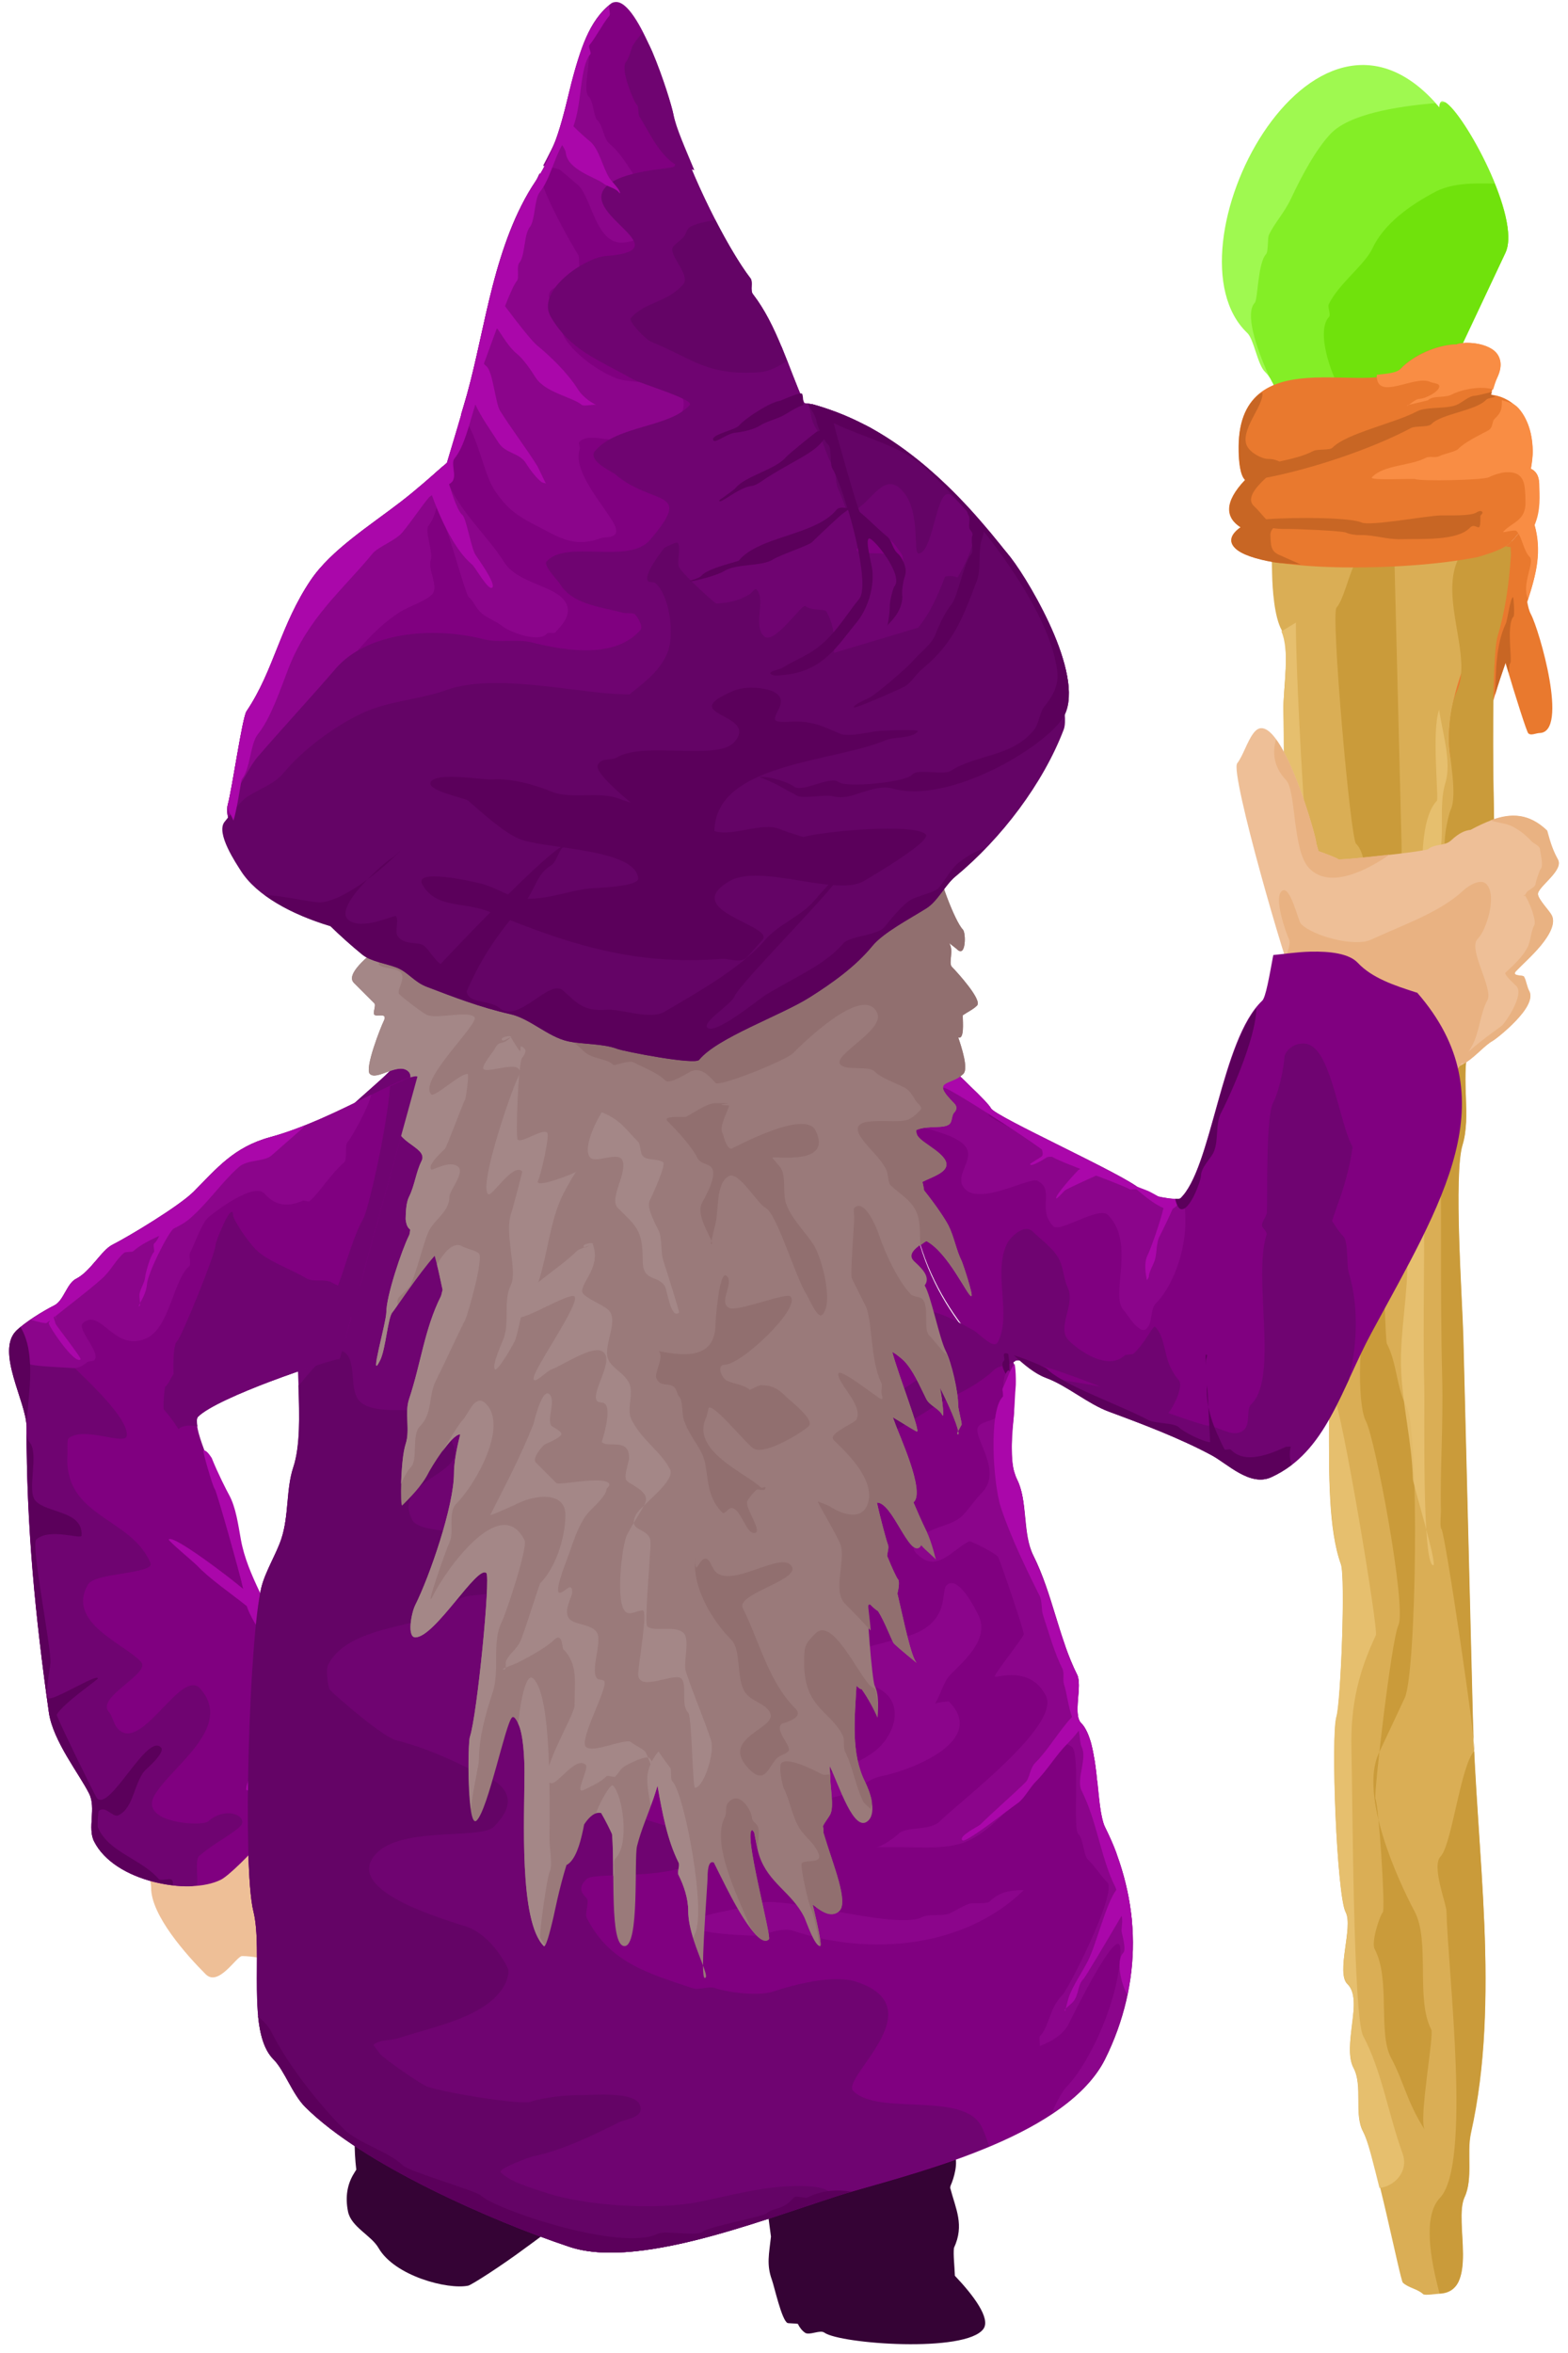 <?xml version="1.0" encoding="UTF-8" standalone="no"?>
<!-- Created with Inkscape (http://www.inkscape.org/) -->

<svg
   xmlns:dc="http://purl.org/dc/elements/1.1/"
   xmlns:cc="http://creativecommons.org/ns#"
   xmlns:rdf="http://www.w3.org/1999/02/22-rdf-syntax-ns#"
   xmlns:svg="http://www.w3.org/2000/svg"
   xmlns="http://www.w3.org/2000/svg"
   xmlns:sodipodi="http://sodipodi.sourceforge.net/DTD/sodipodi-0.dtd"
   xmlns:inkscape="http://www.inkscape.org/namespaces/inkscape"
   width="86.193"
   height="129.34"
   id="svg9998"
   version="1.1"
   inkscape:version="0.48.3.1 r9886"
   sodipodi:docname="wizard_purple_back_1.svg"
   inkscape:export-filename="/home/substack/projects/wizard-game/static/wizard_purple_back_1.png"
   inkscape:export-xdpi="93.931564"
   inkscape:export-ydpi="93.931564">
  <defs
     id="defs10000" />
  <sodipodi:namedview
     id="base"
     pagecolor="#ffffff"
     bordercolor="#666666"
     borderopacity="1.0"
     inkscape:pageopacity="0.0"
     inkscape:pageshadow="2"
     inkscape:zoom="1.4"
     inkscape:cx="-30.421903"
     inkscape:cy="34.418601"
     inkscape:document-units="px"
     inkscape:current-layer="layer1"
     showgrid="false"
     fit-margin-top="0"
     fit-margin-left="0"
     fit-margin-bottom="0"
     fit-margin-right="0"
     inkscape:window-width="1364"
     inkscape:window-height="766"
     inkscape:window-x="0"
     inkscape:window-y="0"
     inkscape:window-maximized="0" />
  <g
     inkscape:label="Layer 1"
     inkscape:groupmode="layer"
     id="layer1"
     transform="translate(-204.417,-363.585)">
    <g
       id="g7673"
       transform="translate(-181.776,334.231)">
      <path
         style="fill:#eebf97;fill-opacity:1;stroke:#ffffff;stroke-width:1px;stroke-linecap:butt;stroke-linejoin:miter;stroke-opacity:0"
         d="m 393.75,130.362 c -0.815,-0.464 0.75,1.669 0.75,2.75 0,1.521 1.959,3.709 3,4.75 0.71,0.71 1.696,-1 2,-1 1.118,0 1.965,0.535 2.75,-0.25 0.208,-0.208 0.042,-0.792 0.25,-1 0.314,-0.314 1.707,0.043 2,-0.25 1.043,-1.043 -1.297,-5.297 -2,-6 -1.043,-1.043 -0.645,-3 -3.25,-3"
         id="path7541"
         inkscape:connector-curvature="0" />
      <path
         style="fill:#350335;fill-opacity:1;stroke:#ffffff;stroke-width:1px;stroke-linecap:butt;stroke-linejoin:miter;stroke-opacity:0"
         d="m 420.958,142.572 c -0.153,-0.029 -0.332,-0.032 -0.539,0.01 -0.828,0.168 -1.788,0.001 -2.849,0.217 -1.099,0.223 -3.613,2.213 -5.483,3.094 -0.341,-0.527 -0.053,-1.574 -0.405,-2.056 -1.861,-2.554 -3.92,-1.518 -5.225,-0.567 -0.613,0.447 -0.942,3.196 -0.679,5.334 -0.045,0.061 -0.086,0.138 -0.126,0.202 -0.363,0.578 -0.495,1.283 -0.329,2.099 0.173,0.85 1.276,1.304 1.679,2.003 0.886,1.539 3.797,2.299 4.926,2.07 0.178,-0.036 1.816,-1.081 3.176,-2.096 0.117,-0.087 0.246,-0.174 0.357,-0.26 1.776,-1.264 5.529,-4.643 5.721,-6.22 0.064,-0.525 -0.055,-0.826 0.27,-1.318 0.37,-0.559 0.579,-2.311 -0.491,-2.513 z"
         id="path7347"
         inkscape:connector-curvature="0" />
      <path
         style="fill:#350335;fill-opacity:1;stroke:#ffffff;stroke-width:1px;stroke-linecap:butt;stroke-linejoin:miter;stroke-opacity:0"
         d="m 432.749,143.662 -3.705,1.378 c -0.133,0.255 -0.241,0.543 -0.346,0.856 l -1.138,-0.367 c 0.307,1.847 0.712,4.437 1.013,6.75 -0.102,0.947 -0.255,1.534 0.05,2.375 0.136,0.374 0.539,2.226 0.863,2.378 0.027,0.013 0.406,0.021 0.564,0.043 0.087,0.181 0.212,0.358 0.392,0.487 0.237,0.17 0.826,-0.175 1.063,-0.005 0.876,0.626 7.79,1.133 8.748,-0.206 0.41,-0.574 -0.563,-1.859 -1.57,-2.917 -0.024,-0.597 -0.095,-1.164 -0.052,-1.53 0.588,-1.267 0.1,-2.127 -0.207,-3.307 0.014,-0.04 0.01,-0.089 0.027,-0.126 0.17,-0.371 0.448,-1.282 0.19,-1.758 -0.377,-0.693 -0.819,-2.588 -1.602,-2.947 -1.091,-0.499 -3.722,-0.058 -4.29,-1.104 z"
         id="path7349"
         inkscape:connector-curvature="0" />
      <path
         inkscape:connector-curvature="0"
         id="path7351"
         d="m 463.526,86.262 c 0.435,0.445 0.969,-0.085 2.225,-0.46 0.503,-0.15 2.689,-1.484 2.889,-1.854 0.179,-0.331 0.171,-0.786 0.301,-1.14 0.176,-0.477 0.512,-1.03 0.754,-1.479 0.152,-0.282 0.027,-1.082 -0.046,-1.328 -0.091,-0.306 0.026,-0.828 0.036,-1.148 0.038,-1.19 -0.557,-2.008 -1.512,-2.524 -0.442,-0.239 -1.038,-0.433 -1.582,-0.316 -1.486,0.322 -3.178,1.394 -4.151,2.61 -0.637,0.795 -0.889,3.961 -0.599,4.933 0.174,0.582 0.605,0.934 0.839,1.442 0.13,0.282 0.06,0.795 0.234,0.98 0.101,0.107 0.391,0.189 0.61,0.285 z"
         style="fill:#eebf97;fill-opacity:1;stroke:#ffffff;stroke-width:1px;stroke-linecap:butt;stroke-linejoin:miter;stroke-opacity:0" />
      <path
         inkscape:connector-curvature="0"
         id="path7353"
         d="m 465.713,49.014 c 3.671,0.699 4.379,10.158 2.802,15.318 -0.332,1.086 -0.245,7.766 -0.208,9.238 0.111,4.444 -0.471,9.193 -1.422,13.445 -0.378,1.69 0.183,3.68 -0.307,5.284 -0.489,1.601 -0.008,8.464 0.044,10.551 0.173,6.889 0.345,13.793 0.517,20.651 0.19,7.573 1.555,15.764 -0.081,23.084 -0.248,1.111 0.117,2.529 -0.351,3.526 -0.621,1.323 0.81,5.256 -1.406,5.311 -0.134,0.003 -0.791,0.105 -0.879,0.022 -0.3,-0.286 -0.815,-0.346 -1.115,-0.632 -0.154,-0.146 -1.479,-6.968 -2.186,-8.299 -0.52,-0.977 0.003,-2.507 -0.527,-3.504 -0.637,-1.197 0.57,-3.747 -0.335,-4.608 -0.645,-0.613 0.333,-3.142 -0.099,-3.954 -0.481,-0.905 -0.817,-9.689 -0.489,-10.759 0.226,-0.74 0.486,-7.651 0.23,-8.359 -1.364,-3.775 0.069,-12.076 -1.275,-15.796 -0.472,-1.306 0.261,-3.052 -0.11,-4.394 -0.921,-3.327 0.448,-9.801 -0.533,-12.517 -0.351,-0.972 0.043,-2.129 -0.297,-3.07 -1.175,-3.252 -0.85,-7.593 -0.94,-11.188 -0.026,-1.058 0.377,-3.478 -0.11,-4.394 -0.396,-0.745 -0.495,-2.199 -0.516,-3.065 -0.055,-2.185 -0.291,-12.997 0.746,-14.088 1.712,-1.8 4.804,-1.221 6.157,0.066 0.45,0.428 0.472,1.307 0.923,1.736 0.168,0.16 0.436,-0.317 0.654,-0.236 0.4,0.149 0.743,0.421 1.115,0.632 z"
         style="fill:#daae55;fill-opacity:1;stroke:#ffffff;stroke-width:0.218px;stroke-linecap:butt;stroke-linejoin:miter;stroke-opacity:0" />
      <path
         inkscape:connector-curvature="0"
         id="path7355"
         d="m 464.507,146.405 c -0.337,-0.577 0.528,-5.199 0.362,-5.511 -0.864,-1.624 -0.055,-4.867 -0.913,-6.479 -0.916,-1.723 -3.057,-6.382 -1.969,-8.703 0.489,-1.042 0.876,-1.868 1.424,-3.037 0.644,-1.372 0.821,-14.651 0.099,-16.008 -0.566,-1.065 -0.518,-2.404 -1.087,-3.474 -0.13,-0.244 -0.601,-18.584 -0.476,-18.994 0.802,-2.623 1.356,-5.785 1.287,-8.535 -0.131,-5.219 -0.249,-9.96 -0.382,-15.245 -0.01,-0.382 -0.718,-3.233 -1.081,-3.224 -0.508,0.013 -0.917,2.744 -1.168,3.28 -0.311,0.663 -0.594,1.907 -0.943,2.274 -0.317,0.334 0.76,12.677 1.075,12.977 1.513,1.439 -0.213,11.465 -0.143,14.258 0.011,0.449 0.327,1.33 0.544,1.737 0.127,0.239 0.353,9.252 0.238,9.497 -0.437,0.931 -0.637,5.232 -0.093,6.254 0.497,0.936 2.252,10.204 1.781,11.209 -0.392,0.836 -1.362,9.345 -1.262,9.535 0.184,0.346 0.557,6.083 0.406,6.242 -0.17,0.179 -0.647,1.64 -0.45,2.012 0.888,1.67 0.172,4.61 0.9,5.979 0.737,1.386 0.845,2.371 1.85,3.955 z"
         style="fill:#ca9b3a;fill-opacity:1;stroke:#ffffff;stroke-width:1px;stroke-linecap:butt;stroke-linejoin:miter;stroke-opacity:0" />
      <path
         style="fill:#e9792e;fill-opacity:1;stroke:#ffffff;stroke-width:0.218px;stroke-linecap:butt;stroke-linejoin:miter;stroke-opacity:0"
         d="m 470.618,57.55 c -0.041,0.039 -0.179,0.09 -0.216,0.13 -0.335,0.37 -0.523,0.807 -1.151,1.467 -0.367,0.385 -1.262,0.659 -1.855,0.828 0.068,-0.013 0.184,0.008 0.25,-0.006 0.003,0.077 -8.6e-4,0.165 0.006,0.25 -0.274,1.441 0.169,3.665 -0.297,4.353 -1.011,1.489 -2.656,6.71 -0.324,8.292 0.29,0.197 0.464,-2.21 1.25,-5.002 0.212,-0.754 0.439,-1.428 0.667,-2.08 0.594,2.005 1.173,3.8 1.254,3.876 0.15,0.143 0.418,-0.01 0.625,-0.016 1.615,-0.04 -0.019,-5.661 -0.476,-6.521 -0.109,-0.206 -0.161,-0.444 -0.205,-0.683 0.513,-1.535 0.787,-2.848 0.394,-4.23 0.102,-0.237 0.036,-0.423 0.077,-0.658 z"
         id="path7357"
         inkscape:connector-curvature="0" />
      <path
         inkscape:connector-curvature="0"
         id="path7359"
         d="m 469.236,59.429 c -0.006,0.147 0.02,0.292 0.011,0.437 -0.098,1.623 -0.338,3.167 -0.732,4.457 -0.332,1.086 -0.243,7.786 -0.206,9.258 0.056,2.222 -0.08,4.517 -0.33,6.792 -0.251,2.274 -0.608,4.528 -1.084,6.654 -0.189,0.845 -0.153,1.751 -0.121,2.66 0.032,0.909 0.06,1.798 -0.185,2.599 -0.245,0.8 -0.251,2.923 -0.185,5.1 0.066,2.177 0.204,4.422 0.231,5.465 l 0.517,20.65 c 0.095,3.786 0.475,7.735 0.636,11.644 0.08,1.955 0.089,3.899 -0.011,5.815 -0.099,1.916 -0.326,3.784 -0.735,5.614 -0.124,0.556 -0.081,1.197 -0.08,1.815 0.002,0.618 -0.035,1.227 -0.269,1.726 -0.31,0.661 -0.081,1.972 -0.078,3.128 0.002,0.578 -0.056,1.109 -0.244,1.507 -0.181,0.384 -0.526,0.622 -1.047,0.651 -0.501,-1.881 -0.93,-4.249 0.025,-5.252 1.745,-1.835 0.44,-12.395 0.355,-15.764 -0.01,-0.414 -0.829,-2.463 -0.325,-2.993 0.631,-0.663 1.096,-5 1.855,-5.798 0.143,-0.15 -1.607,-12.019 -1.806,-12.209 -0.1,-0.095 -0.021,-0.847 -0.025,-1 -0.054,-2.149 0.131,-4.762 0.068,-7.254 -0.129,-5.136 -0.002,-10.058 -0.132,-15.251 -0.01,-0.398 -0.31,-2.24 -0.063,-2.499 0.842,-0.885 1.345,-6.212 1.299,-8.035 -0.011,-0.425 -0.507,-2.678 -0.825,-2.98 -0.365,-0.347 0.043,-2.197 0.187,-2.505 0.378,-0.805 -0.071,-2.84 -0.094,-3.749 -0.02,-0.798 0.101,-2.058 0.431,-2.762 0.889,-1.895 -0.951,-5.082 0.068,-7.254 0.402,-0.857 1.625,-0.905 2.89,-0.666 z"
         style="fill:#ca9b3a;fill-opacity:1;stroke:#ffffff;stroke-width:1px;stroke-linecap:butt;stroke-linejoin:miter;stroke-opacity:0" />
      <path
         inkscape:connector-curvature="0"
         id="path7361"
         d="m 465.323,35.261 c -0.064,-2.056 4.688,5.714 3.62,7.992 -0.933,1.99 -1.841,3.926 -2.656,5.662 -1.487,3.17 -5.563,2.626 -8.637,2.703 -1.165,0.029 -1.304,-1.24 -1.911,-1.817 -0.429,-0.408 -0.606,-1.789 -0.987,-2.151 -4.737,-4.505 3.576,-20.697 10.571,-12.389 z"
         style="fill:#9ff950;fill-opacity:1;stroke:#ffffff;stroke-width:0.218px;stroke-linecap:butt;stroke-linejoin:miter;stroke-opacity:0" />
      <path
         style="fill:#84ee26;fill-opacity:1;stroke:#ffffff;stroke-width:1px;stroke-linecap:butt;stroke-linejoin:miter;stroke-opacity:0"
         d="m 465.645,34.98 c -0.099,0.006 -0.179,0.031 -0.28,0.038 -0.025,0.056 -0.06,0.137 -0.056,0.251 -0.076,-0.091 -0.148,-0.16 -0.225,-0.244 -2.19,0.18 -4.735,0.618 -5.741,1.676 -0.797,0.838 -1.578,2.277 -2.192,3.587 -0.347,0.741 -0.908,1.343 -1.201,1.968 -0.094,0.201 -0.029,0.928 -0.161,1.067 -0.459,0.482 -0.447,2.49 -0.621,2.673 -0.537,0.565 0.038,2.395 0.789,4.044 0.077,0.108 0.127,0.249 0.197,0.37 0.335,0.585 0.656,1.234 1.5,1.213 3.074,-0.077 7.135,0.454 8.622,-2.717 l 2.672,-5.662 c 0.898,-1.914 -2.291,-7.683 -3.302,-8.264 z"
         id="path7363"
         inkscape:connector-curvature="0" />
      <path
         style="fill:#70e20c;fill-opacity:1;stroke:#ffffff;stroke-width:1px;stroke-linecap:butt;stroke-linejoin:miter;stroke-opacity:0"
         d="m 467.101,39.445 c -0.709,0.03 -1.42,0.138 -2.02,0.457 -1.395,0.742 -2.807,1.739 -3.454,3.119 -0.42,0.895 -1.876,1.96 -2.393,3.061 -0.07,0.149 0.127,0.572 0.017,0.687 -0.806,0.847 0.292,3.724 0.825,4.231 0.218,0.207 0.475,0.379 0.733,0.576 2.265,-0.09 4.458,-0.519 5.466,-2.669 l 2.672,-5.662 c 0.379,-0.807 0.009,-2.299 -0.595,-3.799 -0.417,-0.007 -0.814,-0.018 -1.25,6e-5 z"
         id="path7365"
         inkscape:connector-curvature="0" />
      <path
         style="fill:#e9792e;fill-opacity:1;stroke:#ffffff;stroke-width:0.218px;stroke-linecap:butt;stroke-linejoin:miter;stroke-opacity:0"
         d="m 466.976,48.201 c -0.302,-0.014 -0.58,0.019 -0.717,0.08 -1.162,0.029 -2.402,0.634 -3.061,1.327 -1.567,1.648 -9.079,-1.791 -8.92,4.569 0.013,0.519 0.072,1.289 0.352,1.554 -1.169,1.23 -1.081,2.073 -0.247,2.601 -0.512,0.358 -0.701,0.766 -0.283,1.164 1.361,1.294 9.105,1.308 13.297,0.48 0.593,-0.169 1.488,-0.443 1.855,-0.828 0.628,-0.66 0.816,-1.097 1.151,-1.467 0.036,-0.04 0.175,-0.091 0.216,-0.13 0.1,-0.57 0.19,-1.169 0.179,-1.599 -0.012,-0.468 -0.193,-0.709 -0.458,-0.833 0.056,-0.331 0.108,-0.677 0.099,-1.034 -0.055,-2.183 -1.371,-2.965 -2.296,-3.037 0.081,-0.3 0.194,-0.612 0.351,-0.947 0.651,-1.387 -0.612,-1.859 -1.517,-1.9 z"
         id="path7367"
         inkscape:connector-curvature="0" />
      <path
         inkscape:connector-curvature="0"
         id="path7369"
         d="m 465.303,68.361 c 0.147,1.12 0.701,2.844 0.35,3.992 -0.413,1.351 0.01,2.941 -0.393,4.261 -1.736,5.677 -0.967,11.323 -0.818,17.276 0.098,3.914 -0.05,7.997 0.044,11.753 0.028,1.136 -0.135,9.756 0.494,9.741 0.241,-0.006 -1.113,-4.49 -1.119,-4.723 -0.052,-2.093 -0.604,-4.135 -0.656,-6.236 -0.048,-1.916 0.4,-4.002 0.35,-6.011 -0.132,-5.273 -1.482,-11.321 0.605,-15.77 0.723,-1.542 -0.506,-7.676 1.018,-9.278 0.114,-0.12 -0.298,-3.866 0.125,-5.005 z"
         style="fill:#e9c375;fill-opacity:0.788;stroke:#ffffff;stroke-width:1px;stroke-linecap:butt;stroke-linejoin:miter;stroke-opacity:0" />
      <path
         inkscape:connector-curvature="0"
         id="path7371"
         d="m 462.023,149.606 c -0.311,-1.235 -0.651,-2.654 -0.89,-3.104 -0.26,-0.489 -0.262,-1.115 -0.263,-1.744 -6.6e-4,-0.629 0.003,-1.246 -0.263,-1.744 -0.318,-0.599 -0.201,-1.541 -0.092,-2.436 0.054,-0.447 0.118,-0.874 0.094,-1.253 -0.024,-0.379 -0.11,-0.714 -0.336,-0.929 -0.322,-0.307 -0.251,-1.093 -0.141,-1.903 0.11,-0.81 0.259,-1.627 0.043,-2.033 -0.241,-0.452 -0.468,-2.888 -0.571,-5.331 -0.103,-2.443 -0.112,-4.905 0.051,-5.44 0.226,-0.74 0.516,-7.645 0.26,-8.353 -0.341,-0.944 -0.511,-2.182 -0.589,-3.549 -0.079,-1.367 -0.088,-2.868 -0.078,-4.374 0.01,-1.506 0.029,-3.015 -0.047,-4.375 -0.076,-1.36 -0.252,-2.588 -0.588,-3.518 -0.236,-0.653 -0.164,-1.419 -0.086,-2.186 0.078,-0.767 0.162,-1.517 -0.024,-2.188 -0.23,-0.832 -0.309,-1.876 -0.325,-2.993 -0.017,-1.117 0.048,-2.317 0.1,-3.504 0.052,-1.187 0.095,-2.368 0.071,-3.409 -0.024,-1.041 -0.133,-1.938 -0.378,-2.616 -0.351,-0.972 0.044,-2.146 -0.296,-3.087 -0.588,-1.626 -0.779,-3.508 -0.855,-5.449 -0.077,-1.941 -0.036,-3.921 -0.081,-5.719 -0.013,-0.529 0.094,-1.402 0.131,-2.254 0.035,-0.815 -0.024,-1.588 -0.239,-2.057 l 0.8,-0.489 c -0.045,2.482 0.759,18.288 1.475,18.969 0.289,0.275 0.904,4.653 0.631,5.236 -0.697,1.487 0.019,9.085 0.763,10.484 1.052,1.978 -1.637,6.21 -0.806,7.773 0.489,0.92 2.478,12.884 2.331,13.196 -0.928,1.978 -1.405,3.793 -1.343,6.286 0.064,2.553 0.09,14.696 0.644,15.739 1.027,1.932 1.367,4.248 2.162,6.448 0.375,1.038 -0.493,1.835 -1.265,1.907 z"
         style="fill:#e6bf6e;fill-opacity:1;stroke:#ffffff;stroke-width:1px;stroke-linecap:butt;stroke-linejoin:miter;stroke-opacity:0" />
      <path
         inkscape:connector-curvature="0"
         id="path7377"
         d="m 468.21,50.889 c -0.015,0.051 -0.045,0.108 -0.059,0.158 0.078,0.006 0.17,0.102 0.253,0.119 -0.175,0.058 -0.423,0.059 -0.527,0.17 -0.569,0.598 -2.464,0.763 -2.999,1.326 -0.177,0.186 -0.878,0.087 -1.12,0.216 -2.188,1.163 -5.483,2.256 -7.965,2.732 -0.571,0.517 -1.098,1.151 -0.68,1.549 0.317,0.302 0.466,0.516 0.675,0.733 1.936,-0.132 4.702,-0.079 5.256,0.181 0.45,0.211 3.558,-0.37 4.335,-0.39 0.491,-0.012 1.596,0.038 1.935,-0.142 0.055,-0.029 0.248,-0.16 0.342,-0.071 0.102,0.097 -0.089,0.186 -0.087,0.252 0.029,1.149 -0.219,0.262 -0.578,0.64 -0.688,0.724 -2.617,0.597 -3.798,0.627 -0.795,0.02 -1.451,-0.245 -2.225,-0.226 -0.239,0.006 -0.589,-0.045 -0.785,-0.137 -0.214,-0.101 -2.847,-0.21 -3.287,-0.199 -0.165,0.004 -0.444,-0.004 -0.72,-0.044 -0.079,0.095 -0.151,0.214 -0.148,0.348 0.016,0.648 0.039,0.914 0.466,1.114 0.081,0.038 0.686,0.302 1.201,0.533 -0.481,-0.047 -1.062,-0.049 -1.472,-0.119 -1.012,-0.174 -1.768,-0.431 -2.113,-0.76 -0.209,-0.199 -0.261,-0.392 -0.202,-0.589 0.059,-0.196 0.23,-0.396 0.486,-0.575 -0.417,-0.264 -0.64,-0.617 -0.62,-1.047 0.02,-0.431 0.283,-0.939 0.868,-1.553 -0.279,-0.265 -0.339,-1.035 -0.352,-1.554 -0.02,-0.795 0.071,-1.427 0.264,-1.945 0.193,-0.518 0.492,-0.91 0.845,-1.209 0.053,-0.045 0.129,-0.058 0.185,-0.098 0.119,0.694 -1.289,2.101 -0.832,2.959 0.183,0.344 0.799,0.699 1.174,0.69 0.229,-0.006 0.438,0.068 0.597,0.141 0.663,-0.147 1.323,-0.292 1.861,-0.578 0.226,-0.12 0.909,-0.026 1.058,-0.183 0.742,-0.78 3.429,-1.348 4.639,-1.992 0.553,-0.294 1.702,-0.098 2.272,-0.401 0.279,-0.149 0.63,-0.453 0.895,-0.46 0.145,-0.004 0.55,-0.112 0.964,-0.212 z"
         style="fill:#c86624;fill-opacity:1;stroke:#ffffff;stroke-width:1px;stroke-linecap:butt;stroke-linejoin:miter;stroke-opacity:0" />
      <path
         inkscape:connector-curvature="0"
         id="path7379"
         d="m 469.128,66.34 c -0.083,-0.274 -0.085,-0.271 -0.17,-0.558 -0.194,0.555 -0.397,1.143 -0.581,1.765 0.056,-1.332 0.036,-2.743 0.589,-3.922 0.101,-0.215 0.251,-1.444 0.401,-1.448 0.03,-7.54e-4 0.094,0.992 0.027,1.062 -0.413,0.435 -0.053,2.428 -0.186,2.568 -0.074,0.078 -0.037,0.364 -0.08,0.533 z"
         style="fill:#c86624;fill-opacity:1;stroke:#ffffff;stroke-width:1px;stroke-linecap:butt;stroke-linejoin:miter;stroke-opacity:0" />
      <path
         inkscape:connector-curvature="0"
         id="path7381"
         d="m 470.183,62.281 c -0.364,-0.838 0.39,-2.039 0.098,-2.316 -0.337,-0.32 -0.429,-1.14 -0.723,-1.42 -0.123,-0.117 -0.838,0.144 -0.719,0.018 0.497,-0.523 1.236,-0.589 1.21,-1.625 -0.023,-0.93 -0.003,-1.657 -1.041,-1.631 -0.271,0.007 -0.725,0.148 -0.962,0.274 -0.31,0.165 -3.782,0.233 -4.061,0.102 -0.084,-0.04 -2.565,0.099 -2.378,-0.097 0.661,-0.695 2.119,-0.62 2.974,-1.075 0.191,-0.102 0.524,0.022 0.717,-0.08 0.265,-0.141 0.903,-0.244 1.053,-0.401 0.344,-0.361 1.083,-0.718 1.631,-1.01 0.308,-0.164 0.205,-0.472 0.359,-0.634 0.301,-0.317 0.421,-0.41 0.412,-1.042 0.301,0.116 0.618,0.132 0.886,0.415 0.226,0.239 0.409,0.542 0.555,0.924 0.146,0.381 0.24,0.855 0.254,1.4 0.009,0.357 -0.043,0.703 -0.099,1.034 0.265,0.124 0.447,0.364 0.458,0.833 0.015,0.607 0.095,1.446 -0.256,2.257 0.196,0.691 0.229,1.367 0.145,2.06 -0.078,0.644 -0.282,1.308 -0.512,2.013 z"
         style="fill:#f98d44;fill-opacity:1;stroke:#ffffff;stroke-width:1px;stroke-linecap:butt;stroke-linejoin:miter;stroke-opacity:0" />
      <path
         inkscape:connector-curvature="0"
         id="path7383"
         d="m 461.872,49.954 c 0.503,-0.064 1.084,-0.081 1.336,-0.346 0.33,-0.346 0.815,-0.668 1.353,-0.909 0.538,-0.242 1.128,-0.403 1.709,-0.418 0.137,-0.061 0.415,-0.094 0.717,-0.08 0.453,0.02 1.008,0.138 1.355,0.435 0.174,0.148 0.286,0.346 0.327,0.586 0.041,0.24 -0.003,0.533 -0.166,0.879 -0.109,0.233 -0.163,0.448 -0.233,0.662 -0.637,-0.225 -1.752,-0.002 -2.275,0.276 -0.376,0.2 -1.042,0.037 -1.305,0.314 -0.01,0.011 -1.15,0.27 -1.15,0.279 0.003,0.121 0.394,-0.354 0.71,-0.362 0.328,-0.008 1.192,-0.466 1.044,-0.745 -0.055,-0.103 -0.375,-0.129 -0.473,-0.176 -0.88,-0.413 -2.987,1.112 -2.948,-0.395 z"
         style="fill:#f98d44;fill-opacity:1;stroke:#ffffff;stroke-width:1px;stroke-linecap:butt;stroke-linejoin:miter;stroke-opacity:0" />
      <path
         style="fill:#eebf97;fill-opacity:1;stroke:#ffffff;stroke-width:1px;stroke-linecap:butt;stroke-linejoin:miter;stroke-opacity:0"
         d="m 455.608,69.381 c -0.183,-0.031 -0.342,0.049 -0.509,0.265 -0.35,0.455 -0.569,1.233 -0.897,1.66 -0.413,0.538 2.773,11.497 3.12,12.011 0.557,0.825 0.986,1.731 1.862,2.404 0.298,0.229 0.652,0.354 1.017,0.47 0.184,0.419 0.383,0.796 0.623,1.052 0.23,0.245 0.768,0.225 1.051,0.377 0.313,0.169 2.269,0.78 2.644,0.428 0.112,-0.105 0.289,-0.202 0.478,-0.297 1.277,1.094 2.454,-0.755 3.227,-1.179 0.259,-0.143 2.501,-1.886 2.026,-2.75 -0.134,-0.243 -0.154,-0.548 -0.288,-0.791 -0.063,-0.114 -0.69,-0.012 -0.428,-0.295 0.562,-0.608 2.45,-2.174 1.943,-3.096 -0.142,-0.259 -0.69,-0.813 -0.746,-1.118 -0.074,-0.403 1.442,-1.3 1.093,-1.935 -0.221,-0.402 -0.373,-0.816 -0.575,-1.582 -1.321,-1.274 -2.696,-0.861 -4.22,-0.04 -0.288,0.029 -0.619,0.157 -1.05,0.561 -0.076,0.071 -0.179,0.141 -0.287,0.178 -0.324,0.111 -0.751,0.099 -0.979,0.313 -0.142,0.134 -4.881,0.643 -4.958,0.562 -0.052,-0.056 -0.546,-0.255 -1.08,-0.441 -0.052,-0.164 -0.114,-0.343 -0.139,-0.536 -0.065,-0.494 -1.646,-6.007 -2.929,-6.221 z m 12.959,9.385 c -0.108,0.077 -0.204,0.162 -0.32,0.24 0.04,-0.058 0.067,-0.123 0.1,-0.184 0.076,-0.02 0.149,-0.03 0.221,-0.056 z"
         id="path7373"
         inkscape:connector-curvature="0" />
      <path
         inkscape:connector-curvature="0"
         id="path7375"
         d="m 468.119,74.437 c 0.026,-0.01 0.068,-0.019 0.095,-0.028 0.533,-0.189 1.034,-0.279 1.538,-0.201 0.504,0.077 0.989,0.328 1.475,0.797 0.202,0.765 0.385,1.18 0.606,1.583 0.175,0.318 -0.113,0.689 -0.44,1.049 -0.326,0.36 -0.69,0.684 -0.653,0.886 0.056,0.305 0.604,0.859 0.746,1.118 0.127,0.231 0.091,0.494 -0.025,0.781 -0.116,0.287 -0.319,0.596 -0.56,0.889 -0.482,0.586 -1.109,1.122 -1.39,1.425 -0.131,0.141 -0.016,0.197 0.118,0.223 0.134,0.026 0.31,0.016 0.342,0.073 0.134,0.243 0.154,0.548 0.288,0.791 0.119,0.216 0.06,0.493 -0.087,0.779 -0.147,0.286 -0.386,0.575 -0.652,0.855 -0.532,0.559 -1.156,1.045 -1.286,1.116 -0.392,0.216 -0.878,0.792 -1.444,1.174 -0.057,0.038 -0.131,0.023 -0.189,0.057 -0.012,-0.015 -0.013,-0.014 -0.03,-0.032 -0.313,-0.334 2.045,-1.919 2.191,-2.056 0.198,-0.186 1.233,-1.689 0.788,-2.164 -0.053,-0.057 -0.705,-0.641 -0.602,-0.738 0.477,-0.448 0.915,-0.841 1.2,-1.369 0.199,-0.369 0.181,-0.865 0.383,-1.238 0.178,-0.33 -0.563,-1.951 -0.574,-1.613 -0.004,0.106 0.118,-0.171 0.195,-0.244 0.108,-0.101 0.445,-0.242 0.451,-0.423 0.002,-0.076 0.213,-0.746 0.276,-0.804 0.185,-0.174 -0.032,-0.952 -0.028,-1.064 0.007,-0.213 -0.353,-0.344 -0.455,-0.452 -0.285,-0.304 -0.551,-0.552 -1.037,-0.815 -0.367,-0.198 -0.852,-0.212 -1.239,-0.352 z"
         style="fill:#e9b282;fill-opacity:1;stroke:#ffffff;stroke-width:1px;stroke-linecap:butt;stroke-linejoin:miter;stroke-opacity:0" />
      <path
         style="fill:#e9b282;fill-opacity:1;stroke:#ffffff;stroke-width:1px;stroke-linecap:butt;stroke-linejoin:miter;stroke-opacity:0"
         d="m 457.606,83.252 c -0.12,-0.171 -0.529,-0.392 -0.359,-0.512 0.171,-0.12 0.501,0.664 0.359,0.512 -0.216,-0.23 -0.713,-1.167 -0.706,-1.398 0.002,-0.057 0.276,-0.603 0.153,-0.871 -0.224,-0.487 -0.821,-2.26 -0.416,-2.64 0.468,-0.439 0.905,1.611 1.069,1.785 0.619,0.659 2.938,1.293 3.849,0.873 1.817,-0.838 3.807,-1.512 5.089,-2.715 0.238,-0.224 0.93,-0.688 1.261,-0.335 0.61,0.65 -0.039,2.582 -0.47,2.987 -0.596,0.559 0.872,2.738 0.518,3.393 -0.406,0.751 -0.422,1.722 -0.829,2.475 -0.518,0.959 -1.011,1.676 -1.7,2.322 -0.335,0.314 -1.052,0.381 -1.398,0.706 -0.41,0.385 -1.036,0.847 -1.535,1.077"
         id="path7387"
         inkscape:connector-curvature="0" />
      <path
         style="fill:#800080;fill-opacity:1;stroke:#ffffff;stroke-width:0.218px;stroke-linecap:butt;stroke-linejoin:miter;stroke-opacity:0"
         d="m 437.844,88.219 c -4.316,-3.183 -9.504,-3.5 -16.844,-3.5 -1.948,0 -8.502,0.377 -9.438,1.312 -0.91,0.91 -2.853,1.103 -3.969,2.219 -0.514,0.514 -1.478,1.332 -2.281,2.094 -0.926,3.249 -1.672,6.532 -2.531,9.969 -0.644,2.575 0.36,7.295 -0.438,9.688 -0.402,1.207 -0.266,2.674 -0.688,3.938 -0.282,0.847 -0.874,1.778 -1.094,2.656 -0.665,2.662 -1.055,15.344 -0.438,17.812 0.543,2.174 -0.373,6.627 1.125,8.125 0.615,0.615 1.037,1.912 1.75,2.625 3.171,3.171 10.315,6.293 14.5,7.688 4.025,1.342 11.677,-1.943 15.594,-3.062 4.105,-1.173 11.797,-3.156 13.844,-7.25 2.092,-4.184 1.998,-8.754 0,-12.75 -0.552,-1.103 -0.272,-4.678 -1.312,-5.719 -0.471,-0.471 0.076,-2.067 -0.219,-2.656 -1.021,-2.042 -1.342,-4.434 -2.406,-6.562 -0.61,-1.22 -0.283,-2.942 -0.906,-4.188 -0.773,-1.546 0.185,-4.62 -0.188,-6.438 -0.106,-0.021 -0.174,-0.075 -0.281,-0.094 -0.531,-0.094 -1.062,-0.188 -1.375,-0.5 -0.608,-0.608 -1.252,-1.396 -1.844,-2.312 -0.592,-0.916 -1.12,-1.966 -1.5,-3.094 -0.38,-1.127 -0.62,-2.353 -0.594,-3.594 0.027,-1.241 0.309,-2.493 0.938,-3.75 0.338,-0.675 0.439,-1.679 0.594,-2.625 0.002,-0.011 -0.002,-0.02 0,-0.031 z"
         id="path7517"
         inkscape:connector-curvature="0" />
      <path
         style="fill:#800080;fill-opacity:1;stroke:#ffffff;stroke-width:0.218px;stroke-linecap:butt;stroke-linejoin:miter;stroke-opacity:0"
         d="m 438.024,87.739 c -0.002,0.011 0.001,0.02 -10e-4,0.031 -0.185,0.94 -0.318,1.94 -0.677,2.605 -0.668,1.237 -0.99,2.479 -1.056,3.718 -0.066,1.24 0.135,2.472 0.479,3.611 0.344,1.139 0.839,2.205 1.401,3.14 0.562,0.935 1.181,1.743 1.769,2.37 0.302,0.322 0.83,0.433 1.358,0.543 0.107,0.022 0.173,0.078 0.278,0.103 -0.015,-0.087 0.032,-0.231 0.01,-0.312 0.319,0.312 0.675,0.464 1.009,0.72 0.023,0.018 0.037,0.047 0.06,0.065 0.353,0.264 0.695,0.615 1.07,0.753 1.154,0.426 2.251,1.421 3.443,1.86 1.781,0.657 3.898,1.455 5.645,2.399 0.844,0.456 2.121,1.731 3.276,1.198 3.016,-1.39 3.796,-4.79 5.505,-7.954 3.865,-7.153 7.554,-12.88 2.5,-18.68 -0.005,-0.005 -0.027,0.004 -0.031,-10e-4 -1.227,-0.394 -2.445,-0.797 -3.231,-1.635 -0.485,-0.516 -1.526,-0.64 -2.607,-0.614 -0.733,0.017 -1.393,0.124 -2.038,0.185 -0.226,1.219 -0.418,2.331 -0.611,2.513 -2.26,2.121 -2.775,9.241 -4.503,10.863 -0.139,0.131 -1.865,-0.147 -2.204,-0.508 -0.672,-0.716 -7.995,-3.99 -8.207,-4.45 -0.072,-0.156 -0.595,-0.7 -1.119,-1.192 -0.399,-0.406 -0.798,-0.788 -1.215,-1.133 -0.017,-0.042 -0.064,-0.073 -0.122,-0.098 -0.056,-0.045 -0.128,-0.056 -0.184,-0.1 z"
         id="path7389"
         inkscape:connector-curvature="0" />
      <path
         inkscape:connector-curvature="0"
         id="path7391"
         d="m 434.564,86.375 c 1.217,0.492 2.35,1.112 3.438,1.938 0.059,0.023 0.107,0.052 0.125,0.094 0.427,0.331 0.869,0.701 1.281,1.094 0.54,0.476 1.079,1.003 1.156,1.156 0.227,0.453 7.65,3.493 8.344,4.188 0.35,0.35 2.084,0.572 2.219,0.438 0.035,-0.035 0.06,-0.085 0.094,-0.125 0.488,2.208 -0.426,4.77 -1.5,5.844 -0.312,0.312 -0.147,1.022 -0.5,1.375 -0.389,0.389 -1.098,-0.848 -1.25,-1 -0.794,-0.794 0.673,-3.702 -0.875,-5.25 -0.496,-0.496 -2.639,0.987 -3,0.625 -0.916,-0.916 0.109,-2.008 -0.875,-2.5 -0.468,-0.234 -3.47,1.56 -4.125,0.25 -0.305,-0.61 0.555,-1.39 0.25,-2 -0.74,-1.479 -6.25,-1.068 -6.25,-4.125 0,-0.263 0.068,-0.817 0.25,-1 0.324,-0.324 0.748,-0.732 1.219,-1 z"
         style="fill:#8b058b;fill-opacity:1;stroke:#ffffff;stroke-width:1px;stroke-linecap:butt;stroke-linejoin:miter;stroke-opacity:0" />
      <path
         inkscape:connector-curvature="0"
         id="path7393"
         d="m 436.005,86.362 c 0.761,0.419 1.471,0.907 2.173,1.476 0.058,0.025 0.105,0.056 0.122,0.098 0.417,0.345 0.847,0.728 1.246,1.134 0.524,0.492 1.047,1.036 1.119,1.192 0.201,0.435 6.68,3.361 7.962,4.286 0.356,0.138 0.657,0.244 0.772,0.306 0.103,0.055 0.276,0.146 0.43,0.233 0.015,0.009 0.015,0.024 0.03,0.032 0.376,0.087 0.729,0.122 0.965,0.124 0.113,0.002 0.225,1.58e-4 0.251,-0.023 -0.043,0.238 -0.18,0.436 -0.393,0.55 -0.013,0.008 -0.018,0.024 -0.032,0.03 -0.081,0.205 -0.54,1.176 -0.704,1.478 -0.221,0.41 -0.132,0.957 -0.295,1.398 -0.092,0.249 -0.3,0.597 -0.309,0.866 -0.001,0.038 -0.12,0.184 -0.1,0.184 0.006,1.91e-4 -0.236,-0.887 0.045,-1.406 0.12,-0.223 0.688,-1.797 0.863,-2.568 -0.502,-0.211 -1.111,-0.714 -1.347,-0.918 -0.036,-0.038 -0.083,-0.063 -0.122,-0.098 -0.056,-0.06 -0.301,0.028 -0.375,-0.012 -0.326,-0.176 -1.056,-0.45 -1.821,-0.746 -0.018,0.003 -0.049,-0.009 -0.062,-0.002 -0.285,0.131 -1.609,0.722 -1.714,0.821 -0.012,0.012 -0.414,0.463 -0.451,0.423 -0.123,-0.131 1.146,-1.499 1.206,-1.556 0.01,-0.01 0.075,-0.035 0.127,-0.059 -0.687,-0.269 -1.302,-0.513 -1.573,-0.675 -0.145,-0.004 -0.266,0.007 -0.314,0.053 -0.015,0.014 -0.894,0.571 -0.886,0.347 4.9e-4,-0.023 0.595,-0.377 0.639,-0.417 0.087,-0.082 0.047,-0.238 0.012,-0.375 -1.096,-0.828 -5.093,-3.382 -5.364,-3.391 -0.283,-0.009 -2.127,-2.097 -2.1,-2.787 z"
         style="fill:#aa07aa;fill-opacity:1;stroke:#ffffff;stroke-width:1px;stroke-linecap:butt;stroke-linejoin:miter;stroke-opacity:0" />
      <path
         inkscape:connector-curvature="0"
         id="path7395"
         d="m 455.254,84.753 c -0.009,1.754 -1.644,5.218 -1.934,5.754 -0.348,0.645 -0.109,1.613 -0.446,2.237 -0.179,0.331 -0.65,0.777 -0.664,1.23 -0.01,0.306 -0.589,1.857 -1.059,1.842 -0.178,-0.006 -0.293,-0.27 -0.357,-0.574 0.118,0.003 0.256,0.002 0.282,-0.022 1.636,-1.536 2.205,-7.983 4.178,-10.466 z"
         style="fill:#5b005b;fill-opacity:1;stroke:#ffffff;stroke-width:1px;stroke-linecap:butt;stroke-linejoin:miter;stroke-opacity:0" />
      <path
         inkscape:connector-curvature="0"
         id="path7397"
         d="m 437.595,122.987 c 0.103,-0.061 0.743,-0.132 0.75,-0.125 2.146,2.146 -1.99,3.773 -3.75,4.125 -0.721,0.144 -1.308,0.827 -2,1 -1.413,0.353 -2.598,0.75 -4.125,0.75 -0.523,0 -3.625,-0.162 -3.625,-0.5 0,-0.179 2.663,-0.447 2.875,-0.5 2.256,-0.564 4.418,-0.695 6.375,-2 1.363,-0.909 2.022,-3.076 0,-3.75 -1.163,-0.388 -3.397,-0.534 -4.625,-0.125 -0.031,0.01 -1.25,-0.007 -1.25,0 0,0.093 0.083,-0.167 0.125,-0.25 0.228,-0.456 6.79,-2.013 7.875,-2.375 2.22,-0.74 1.677,-2.427 2,-2.75 0.637,-0.637 1.614,1.353 1.75,1.625 0.639,1.277 -0.702,2.452 -1.5,3.25 -0.426,0.426 -0.536,1.06 -0.875,1.625 z"
         style="fill:#8b058b;fill-opacity:1;stroke:#ffffff;stroke-width:1px;stroke-linecap:butt;stroke-linejoin:miter;stroke-opacity:0" />
      <path
         inkscape:connector-curvature="0"
         id="path7399"
         d="m 412.064,85.75 c 0.004,0.004 -0.004,0.027 0,0.031 0.61,0.61 0.394,2.194 0.719,2.844 0.743,1.485 1.652,2.773 2.469,4.406 0.13,0.261 0.608,4.286 0.531,4.594 -0.466,1.866 -1.805,5.339 -0.531,7.25 1.235,1.852 3.227,3.485 4.219,5.469 0.384,0.767 0.863,1.738 1.438,2.312 1.086,1.086 3.782,0.938 4.594,1.75 0.295,0.295 -0.283,1.246 -0.188,1.438 0.108,0.216 0.44,1.498 0.188,1.75 -0.265,0.265 -0.266,0.797 -0.531,1.062 -0.273,0.273 -1.041,-0.021 -1.25,0.188 -0.201,0.201 0.851,0.288 0.906,0.344 0.028,0.028 -0.188,0.334 -0.188,0.531 0,0.218 0.288,0.33 0.188,0.531 -0.296,0.591 -0.64,1.359 -1.062,1.781 -0.249,0.249 -0.872,0.341 -1.062,0.531 -0.972,0.972 -6.322,-1.332 -5.312,0.688 1.086,2.173 2.538,5.175 4.25,6.031 0.295,0.147 4.387,1.082 3.344,2.125 -1.389,1.389 -5.914,0.789 -6.344,1.219 -0.404,0.404 -0.395,0.667 0,1.062 0.17,0.17 -0.112,0.839 0,1.062 1.225,2.45 3.342,3.051 5.812,3.875 0.371,0.124 0.879,-0.124 1.25,0 0.747,0.249 2.395,0.452 3.188,0.188 1.153,-0.384 3.323,-0.955 4.594,-0.531 4.322,1.441 -0.903,5.284 -0.188,6 1.382,1.382 6.067,-0.022 7.062,1.969 0.072,0.145 0.256,0.59 0.406,1.062 -2.634,1.106 -5.469,1.897 -7.469,2.469 -3.917,1.119 -11.569,4.404 -15.594,3.062 -4.185,-1.395 -11.361,-4.517 -14.531,-7.688 -0.713,-0.713 -1.135,-2.01 -1.75,-2.625 -1.498,-1.498 -0.55,-5.951 -1.094,-8.125 -0.617,-2.468 -0.228,-15.151 0.438,-17.812 0.22,-0.879 0.812,-1.81 1.094,-2.656 0.421,-1.264 0.254,-2.73 0.656,-3.938 0.798,-2.393 -0.206,-7.112 0.438,-9.688 0.859,-3.437 1.606,-6.72 2.531,-9.969 0.803,-0.761 1.799,-1.58 2.312,-2.094 1.116,-1.116 3.059,-1.309 3.969,-2.219 0.103,-0.103 0.275,-0.192 0.5,-0.281 z"
         style="fill:#6f0471;fill-opacity:1;stroke:#ffffff;stroke-width:1px;stroke-linecap:butt;stroke-linejoin:miter;stroke-opacity:0" />
      <path
         inkscape:connector-curvature="0"
         id="path7401"
         d="m 409.139,88.527 -3.942,14.336 c -0.217,0.378 -0.335,0.791 -0.358,1.167 -0.748,0.118 -6.68,2.116 -7.756,3.189 -0.397,0.396 0.881,3.151 1.111,3.611 0.358,0.717 0.438,1.677 0.556,2.51 0.284,2.004 1.45,3.73 2.003,5.768 0.747,2.75 0.834,6.184 1.872,8.265 0.373,0.748 -3.458,4.878 -4.292,5.294 -1.765,0.88 -5.856,0.119 -6.971,-2.115 -0.369,-0.74 0.129,-1.822 -0.268,-2.617 -0.529,-1.06 -1.989,-2.883 -2.214,-4.466 -0.745,-5.249 -1.235,-10.29 -1.229,-15.707 0.001,-1.319 -1.71,-4.124 -0.564,-5.267 0.465,-0.464 1.477,-1.089 2.096,-1.398 0.51,-0.254 0.681,-1.202 1.191,-1.457 0.784,-0.391 1.396,-1.572 2.001,-1.874 0.848,-0.423 3.655,-2.112 4.449,-2.904 1.285,-1.282 2.199,-2.458 4.236,-3.012 3.446,-0.936 7.539,-3.607 8.078,-3.324 z"
         style="fill:#800080;fill-opacity:1;stroke:#ffffff;stroke-width:0.218px;stroke-linecap:butt;stroke-linejoin:miter;stroke-opacity:0" />
      <path
         inkscape:connector-curvature="0"
         id="path7403"
         d="m 397.37,109.063 c 0.174,0.004 0.308,0.197 0.459,0.418 0.342,0.856 0.814,1.775 0.951,2.024 0.387,0.702 0.506,1.657 0.658,2.486 0.366,1.991 1.601,3.668 2.237,5.681 0.859,2.718 1.086,6.145 2.208,8.181 0.074,0.134 -0.017,0.421 -0.174,0.746 -0.015,0.015 -0.018,0.05 -0.033,0.062 -0.088,0.068 -0.169,0.079 -0.25,-0.006 -0.476,-0.5 -0.743,-2.892 -0.95,-4.618 l -0.02,0.812 c -0.169,-0.276 -0.726,-0.621 -0.511,-0.825 0.036,-0.035 0.342,-0.426 0.452,-0.583 0.002,0.047 0.011,0.093 0.027,0.157 -0.008,-0.057 -0.019,-0.134 -0.027,-0.188 0.003,-0.004 -0.001,-0.028 7.6e-4,-0.031 -0.079,-0.598 -0.139,-1.043 -0.223,-1.131 -0.432,-0.454 -0.161,-1.419 -0.671,-1.954 -0.428,-0.449 -1.429,-1.698 -1.748,-2.668 -0.882,-0.706 -2.023,-1.483 -2.728,-2.223 -0.205,-0.215 -1.624,-1.383 -1.559,-1.445 0.266,-0.254 3.307,2.058 4.091,2.725 -0.166,-0.801 -1.46,-5.378 -1.555,-5.477 -0.122,-0.129 -0.688,-2.142 -0.636,-2.141 z m 5.086,15.785 c 0.056,0.092 0.066,0.182 -0.006,0.25 l 0.006,-0.25 z m -0.006,0.25 c -0.065,0.234 -0.439,0.649 -0.205,0.714 0.021,0.005 0.047,-0.021 0.063,-0.03 -0.544,1.479 -2.586,2.225 -2.578,1.907 0.017,-0.716 1.037,-1.873 1.462,-2.278 0.324,-0.308 0.541,-1.062 0.557,-1.049 0.262,0.206 0.46,0.966 0.701,0.736 z m 0,0 c 0.003,-0.134 -0.011,0.105 -0.04,0.343 0.022,-0.113 0.037,-0.223 0.04,-0.343 z m -0.04,0.343 c -0.019,0.155 -0.034,0.303 -0.102,0.341 0.039,-0.106 0.08,-0.228 0.102,-0.341 z"
         style="fill:#aa07aa;fill-opacity:1;stroke:#ffffff;stroke-width:1px;stroke-linecap:butt;stroke-linejoin:miter;stroke-opacity:0" />
      <path
         inkscape:connector-curvature="0"
         id="path7405"
         d="m 388.432,101.581 c 0.404,0.849 0.793,1.841 1.109,2.202 0.675,0.77 3.698,3.32 3.623,4.464 -0.039,0.603 -2.395,-0.544 -3.205,0.167 -0.094,0.082 -0.048,0.735 -0.057,0.873 -0.226,3.468 3.492,3.432 4.558,5.966 0.26,0.618 -3.037,0.517 -3.428,1.185 -1.231,2.106 2.051,3.276 2.916,4.262 0.55,0.627 -2.482,1.929 -1.776,2.734 0.17,0.194 0.303,0.714 0.473,0.908 1.294,1.474 3.509,-3.372 4.558,-2.176 1.863,2.123 -1.583,4.261 -2.511,5.849 -0.903,1.546 2.608,1.739 2.943,1.445 1.059,-0.929 2.313,-0.207 1.734,0.301 -0.589,0.517 -1.46,0.928 -2.235,1.608 -0.212,0.186 -0.064,1.063 -0.104,1.59 -0.138,0.014 -0.235,0.065 -0.38,0.069 -0.647,0.02 -1.362,-0.082 -2.05,-0.259 -0.688,-0.177 -1.354,-0.445 -1.92,-0.814 -0.566,-0.37 -1.039,-0.843 -1.318,-1.401 -0.369,-0.74 0.129,-1.822 -0.268,-2.617 -0.264,-0.53 -0.752,-1.27 -1.213,-2.052 -0.461,-0.782 -0.889,-1.622 -1.001,-2.414 -0.372,-2.625 -0.684,-5.201 -0.9,-7.794 -0.216,-2.593 -0.332,-5.205 -0.329,-7.913 6.7e-4,-0.659 -0.419,-1.695 -0.7,-2.708 -0.141,-0.506 -0.251,-1.011 -0.249,-1.457 0.002,-0.446 0.099,-0.816 0.385,-1.102 0.3,-0.299 0.844,-0.612 1.344,-0.914 z"
         style="fill:#6f0471;fill-opacity:1;stroke:#ffffff;stroke-width:1px;stroke-linecap:butt;stroke-linejoin:miter;stroke-opacity:0" />
      <path
         inkscape:connector-curvature="0"
         id="path7407"
         d="m 404.907,103.594 c 0.112,0.012 0.22,0.064 0.312,0.156 0.573,0.573 0.159,2.034 0.75,2.625 0.941,0.941 3.796,0.046 4.625,0.875 0.353,0.353 0.223,0.945 0.5,1.5 0.842,1.685 -3.363,1.9 -2.25,4.125 0.545,1.09 5.125,0.024 5.125,2.875 0,0.181 0.079,0.592 0,0.75 -0.292,0.584 -1.72,0.448 -2.25,0.625 -0.817,0.272 -1.087,0.862 -1.875,1.125 -1.779,0.593 -4.699,0.773 -5.625,2.625 -0.114,0.228 -0.013,1.237 0.125,1.375 0.423,0.423 2.886,2.565 3.625,2.75 1.151,0.288 2.512,0.819 3.625,1.375 0.45,0.225 0.922,0.398 1.375,0.625 1.384,0.692 1.499,1.626 0.375,2.75 -0.79,0.79 -5.728,-0.169 -6.75,1.875 -0.913,1.826 4.087,3.237 5.25,3.625 1.012,0.337 1.835,1.421 2.25,2.25 0.121,0.242 -0.034,0.693 -0.125,0.875 -0.917,1.834 -3.898,2.341 -5.875,3 -0.415,0.138 -1.062,0.062 -1.375,0.375 -8.5e-4,8.5e-4 0.353,0.478 0.375,0.5 0.388,0.388 2.057,1.529 2.5,1.75 0.597,0.298 5.189,1.062 5.75,0.875 0.799,-0.266 1.989,-0.375 2.875,-0.375 0.646,0 2.779,-0.193 3.125,0.5 0.365,0.73 -0.778,0.826 -1.125,1 -1.37,0.685 -3.143,1.554 -4.75,1.875 -0.173,0.035 -1.935,0.69 -1.75,0.875 0.554,0.554 1.696,0.857 2.5,1.125 2.154,0.718 6.062,0.963 8.375,0.5 1.873,-0.374 3.552,-0.875 5.5,-0.875 0.92,0 1.875,0.108 1.812,0.656 -4.125,1.328 -10.75,3.906 -14.406,2.688 -4.185,-1.395 -11.361,-4.517 -14.531,-7.688 -0.713,-0.713 -1.135,-2.01 -1.75,-2.625 -1.498,-1.498 -0.55,-5.951 -1.094,-8.125 -0.617,-2.468 -0.228,-15.151 0.438,-17.812 0.22,-0.879 0.812,-1.81 1.094,-2.656 0.421,-1.264 0.254,-2.73 0.656,-3.938 0.378,-1.134 0.344,-2.802 0.281,-4.5 0.04,-0.042 0.085,-0.085 0.125,-0.125 0.223,-0.223 1.402,-1.868 2.188,-1.781 z"
         style="fill:#640466;fill-opacity:1;stroke:#ffffff;stroke-width:1px;stroke-linecap:butt;stroke-linejoin:miter;stroke-opacity:0" />
      <path
         inkscape:connector-curvature="0"
         id="path7409"
         d="m 400.376,140.156 c 0.262,0.268 0.558,0.523 0.719,0.844 0.92,1.841 2.606,3.981 4,5.375 0.764,0.764 2.483,1.233 3.25,2 0.316,0.316 4.034,1.409 4.25,1.625 0.786,0.786 7.747,3.127 9.75,2.125 0.419,-0.21 2.194,0.181 2.5,-0.125 0.248,-0.248 3.332,-0.832 3.5,-1 0.223,-0.223 0.571,-0.223 0.875,-0.375 0.318,-0.159 0.441,-0.316 0.625,-0.5 0.12,-0.12 0.592,0.079 0.75,0 0.782,-0.391 1.607,-0.444 2.406,-0.312 -3.942,1.142 -11.505,4.363 -15.5,3.031 -4.185,-1.395 -11.361,-4.517 -14.531,-7.688 -0.713,-0.713 -1.135,-2.01 -1.75,-2.625 -0.512,-0.512 -0.746,-1.38 -0.844,-2.375 z"
         style="fill:#5b005b;fill-opacity:1;stroke:#ffffff;stroke-width:1px;stroke-linecap:butt;stroke-linejoin:miter;stroke-opacity:0" />
      <path
         inkscape:connector-curvature="0"
         id="path7411"
         d="m 457.974,86.715 c 0.089,0.017 0.191,0.056 0.278,0.103 1.155,0.624 1.589,4.313 2.293,5.576 -0.151,1.095 -0.451,2.165 -0.82,3.163 -0.095,0.256 -0.196,0.582 -0.31,0.897 0.185,0.288 0.371,0.589 0.629,0.864 0.278,0.296 0.16,1.537 0.282,1.947 0.561,1.879 0.487,3.875 0.034,5.817 -0.005,0.02 0.003,0.043 -0.002,0.062 -1.057,2.288 -2.094,4.382 -4.298,5.398 -1.156,0.533 -2.401,-0.741 -3.245,-1.197 -1.748,-0.944 -3.865,-1.742 -5.645,-2.399 -1.192,-0.44 -2.32,-1.435 -3.474,-1.861 -0.503,-0.185 -0.953,-0.553 -1.408,-0.951 -0.006,-0.005 -0.025,0.005 -0.031,-10e-4 -0.127,-0.013 -0.218,-0.007 -0.251,0.023 -0.209,0.196 -0.909,0.247 -1.14,0.464 -0.769,0.722 -1.645,1.189 -2.679,1.666 -0.391,0.18 -3.18,2.036 -3.312,1.896 -1.545,-1.646 1.942,-2.771 2.364,-3.552 0.253,-0.468 -3.22,-1.948 -2.029,-3.066 0.06,-0.056 0.298,0.047 0.375,0.012 1.423,-0.656 2.851,0.206 4.099,0.881 0.359,0.194 1.127,1.09 1.354,0.668 0.804,-1.488 -0.307,-3.9 0.549,-5.485 0.121,-0.224 0.907,-1.1 1.394,-0.581 0.276,0.294 1.164,0.923 1.452,1.547 0.217,0.471 0.234,1.041 0.452,1.515 0.436,0.945 -0.615,2.186 0.034,2.878 0.486,0.518 2.145,1.745 3.1,0.849 0.065,-0.06 0.419,-0.03 0.504,-0.109 0.642,-0.602 1.061,-1.582 1.172,-1.464 0.526,0.561 0.476,1.434 0.807,2.152 0.142,0.308 0.301,0.579 0.476,0.765 0.314,0.335 -0.276,1.469 -0.558,1.827 1.044,0.371 2.015,0.689 2.198,0.695 0.532,0.017 1.404,0.743 1.963,0.219 0.364,-0.342 0.099,-1.123 0.388,-1.395 1.533,-1.439 0.068,-7.061 0.86,-9.352 0.004,-0.01 -0.002,-0.022 10e-4,-0.031 -0.051,-0.123 -0.123,-0.228 -0.209,-0.319 -0.206,-0.219 0.206,-0.568 0.215,-0.869 0.037,-1.163 -0.064,-5.261 0.348,-6.023 0.308,-0.569 0.594,-1.957 0.609,-2.451 0.01,-0.326 0.433,-0.752 0.932,-0.783 0.083,-0.005 0.16,-0.009 0.25,0.008 z m -15.002,17.564 c 0.469,0.249 0.951,0.529 1.073,0.659 0.323,0.344 1.757,0.409 2.668,0.648 -0.492,-0.219 -2.468,-0.965 -3.742,-1.307 z"
         style="fill:#6f0471;fill-opacity:1;stroke:#ffffff;stroke-width:1px;stroke-linecap:butt;stroke-linejoin:miter;stroke-opacity:0" />
      <path
         inkscape:connector-curvature="0"
         id="path7413"
         d="m 442.47,133.237 c -3.303,3.223 -8.541,3.611 -12.625,2.25 -0.752,-0.251 -1.551,0.25 -2.25,0.25 -0.542,0 -3.5,-0.142 -3.5,-0.625 0,-0.513 3.299,-0.899 3.75,-1.125 1.106,-0.553 7.575,1.462 9,0.75 0.475,-0.238 1.158,-0.017 1.625,-0.25 0.337,-0.168 0.645,-0.382 1,-0.5 0.223,-0.074 0.97,0.03 1.125,-0.125 0.495,-0.495 1.062,-0.625 1.875,-0.625 z"
         style="fill:#8b058b;fill-opacity:1;stroke:#ffffff;stroke-width:1px;stroke-linecap:butt;stroke-linejoin:miter;stroke-opacity:0" />
      <path
         style="fill:#9a7a7a;fill-opacity:1;stroke:#ffffff;stroke-width:0.218px;stroke-linecap:butt;stroke-linejoin:miter;stroke-opacity:0"
         d="m 406.429,71.438 c -0.264,0.013 -0.467,0.092 -0.594,0.219 -0.278,0.278 -0.069,1.861 0.094,2.188 0.08,0.16 0.343,0.124 0.438,0.219 0.18,0.18 -0.561,1.034 -0.312,1.531 0.109,0.218 0.875,0.792 0.875,1 0,0.204 -1.292,1.333 -0.875,1.75 0.253,0.253 1.148,-0.071 1.438,0.219 0.229,0.229 -0.558,1.335 -0.656,1.531 -0.221,0.443 0.205,0.734 0.5,1.094 -1.036,0.772 -2.148,1.727 -1.688,2.188 l 1.125,1.125 c 0.104,0.104 -0.104,0.521 0,0.625 0.139,0.139 0.772,-0.17 0.5,0.375 -0.147,0.293 -1.049,2.576 -0.75,2.875 0.395,0.395 1.571,-0.679 2.125,-0.125 0.404,0.404 -0.402,1.535 -0.375,2.188 -0.045,0.084 -0.078,0.156 -0.125,0.25 -0.712,1.424 1.632,1.642 1.219,2.469 -0.311,0.621 -0.377,1.348 -0.688,1.969 -0.14,0.28 -0.181,0.719 -0.188,1.188 0.002,0.021 -0.002,0.042 0,0.062 0.024,0.21 0.076,0.389 0.188,0.5 0.016,0.016 0.043,0.046 0.062,0.062 -0.016,0.11 -0.017,0.222 -0.062,0.312 -0.407,0.813 -1.25,3.341 -1.25,4.219 0,0.57 -0.992,3.953 -0.344,2.656 0.317,-0.634 0.424,-2.393 0.688,-2.656 0.135,-0.135 1.4,-2.07 2.312,-3.094 0.156,0.532 0.3,1.228 0.438,1.875 -0.041,0.124 -0.067,0.291 -0.094,0.344 -0.908,1.816 -1.087,3.668 -1.75,5.656 -0.256,0.767 0.07,1.695 -0.188,2.469 -0.278,0.833 -0.306,3.494 -0.188,3.375 0.387,-0.387 1.085,-1.076 1.438,-1.781 0.132,-0.264 1.244,-2.125 1.75,-2.125 0.005,0 -0.344,1.251 -0.344,2.125 0,1.82 -1.341,5.681 -2.125,7.25 -0.23,0.46 -0.459,1.781 0,1.781 1.086,0 3.42,-4.017 3.906,-3.531 0.235,0.235 -0.508,7.807 -0.906,9 -0.128,0.385 -0.159,5.128 0.375,4.594 0.631,-0.631 1.575,-5.294 1.938,-5.656 0.137,-0.137 0.319,0.294 0.344,0.344 0.291,0.582 0.344,1.967 0.344,2.656 0,2.526 -0.307,8.193 1.062,9.562 0.14,0.14 0.48,-1.388 0.531,-1.594 0.042,-0.169 0.3,-1.528 0.719,-2.875 9.6e-4,-0.003 0.03,0.003 0.031,0 0.073,-0.051 0.139,-0.108 0.156,-0.125 0.419,-0.419 0.63,-1.316 0.781,-2.094 0.29,-0.441 0.604,-0.7 0.938,-0.625 0.279,0.488 0.473,0.89 0.594,1.156 0.178,1.937 -0.157,6.156 0.688,6.156 0.834,0 0.516,-4.815 0.688,-5.5 0.23,-0.921 0.603,-1.715 0.906,-2.625 0.075,-0.227 0.15,-0.456 0.219,-0.688 0.261,1.491 0.536,2.979 1.156,4.219 0.094,0.189 -0.094,0.499 0,0.688 0.288,0.577 0.531,1.28 0.531,1.969 0,1.067 0.543,2.257 0.812,3 0.006,-1.408 0.25,-4.5 0.25,-4.781 0,-0.763 0.14,-0.958 0.344,-0.875 0.233,0.475 0.432,0.864 0.531,1.062 0.248,0.496 1.863,3.794 2.5,3.156 0.152,-0.152 -1.452,-6 -0.906,-6 0.005,0 0.08,0.111 0.094,0.125 0.089,0.443 0.159,0.914 0.281,1.281 0.505,1.515 1.786,2.009 2.469,3.375 0.116,0.231 0.559,1.594 0.875,1.594 0.116,0 -0.127,-1.11 -0.406,-2.281 0.578,0.474 1.107,0.705 1.469,0.344 0.489,-0.489 -0.302,-2.381 -0.875,-4.281 2.3e-4,-0.066 3.9e-4,-0.1 0,-0.156 -8e-5,-0.011 7e-5,-0.02 0,-0.031 -4.3e-4,-0.069 -0.031,-0.111 -0.031,-0.188 0.087,-0.199 0.317,-0.478 0.406,-0.656 0.206,-0.412 0,-1.458 0,-1.938 0,-0.181 -0.013,-0.447 -0.031,-0.688 0.512,1.035 1.344,3.75 2.125,2.969 0.48,-0.48 0.044,-1.663 -0.188,-2.125 -0.778,-1.557 -0.573,-3.474 -0.469,-5.281 0.116,0.123 0.219,0.204 0.281,0.188 0.339,0.463 0.737,1.215 0.875,1.562 0.015,-0.374 0.117,-1.204 -0.156,-1.75 -0.133,-0.267 -0.476,-4.305 -0.344,-4.438 0.027,-0.027 0.064,-0.025 0.094,-0.031 0.141,0.15 0.292,0.281 0.438,0.375 0.381,0.596 0.768,1.675 0.875,1.781 0.273,0.273 1.265,1.078 1.25,1.062 -0.308,-0.308 -0.696,-2.243 -1.062,-3.812 0.083,-0.354 0.115,-0.698 0.031,-0.781 -0.066,-0.066 -0.321,-0.603 -0.594,-1.281 5.2e-4,-0.011 -9.2e-4,-0.021 0,-0.031 0.019,-0.22 0.116,-0.456 0.031,-0.625 -0.036,-0.071 -0.378,-1.292 -0.594,-2.281 0.858,-0.028 1.774,3.038 2.375,2.438 0.031,-0.031 0.04,-0.062 0.062,-0.094 0.186,0.248 0.812,0.737 0.812,0.812 0,0.052 -0.213,-0.958 -0.531,-1.594 -0.261,-0.523 -0.486,-1.06 -0.719,-1.594 0.007,-0.006 0.025,0.007 0.031,0 0.631,-0.631 -0.831,-3.711 -1.062,-4.406 -0.012,-0.035 -0.073,-0.191 -0.094,-0.25 0.457,0.262 1.012,0.631 1.312,0.781 0.266,0.133 -0.989,-3.05 -1.344,-4.375 0.127,0.063 0.274,0.173 0.406,0.281 0.09,0.074 0.167,0.14 0.25,0.219 0.508,0.543 0.809,1.275 1.219,2.094 0.177,0.354 0.698,0.521 0.875,0.875 0.109,0.217 0.029,-0.725 -0.125,-1.5 0.51,0.993 0.912,1.966 1,2.375 0.057,-0.112 0.146,-0.26 0.188,-0.344 0.033,-0.065 -0.188,-0.843 -0.188,-1.062 0,-0.772 -0.358,-2.341 -0.688,-3 -0.352,-0.705 -0.796,-2.99 -1.156,-3.594 0.399,-0.513 -0.325,-1.075 -0.594,-1.344 -0.389,-0.389 0.166,-0.782 0.688,-1.094 1.213,0.663 2.257,3.031 2.469,3.031 0.139,0 -0.471,-1.818 -0.531,-1.938 -0.295,-0.59 -0.416,-1.332 -0.719,-1.938 -0.17,-0.34 -0.717,-1.158 -1.344,-1.938 -0.027,-0.148 -0.046,-0.291 -0.094,-0.469 0.511,-0.249 1.112,-0.443 1.281,-0.781 0.325,-0.65 -1.324,-1.304 -1.562,-1.781 -0.038,-0.077 -0.062,-0.177 -0.062,-0.281 0.605,-0.287 1.546,-0.046 1.844,-0.344 0.146,-0.146 0.104,-0.479 0.25,-0.625 0.104,-0.104 0.2,-0.3 0,-0.5 -1.369,-1.369 -0.172,-0.953 0.5,-1.625 0.296,-0.296 -0.101,-1.482 -0.281,-2 0.35,0.124 0.25,-0.884 0.25,-1.094 0,-0.034 0.002,-0.088 0,-0.125 0.257,-0.178 0.567,-0.317 0.781,-0.531 0.312,-0.312 -1.075,-1.825 -1.375,-2.125 -0.219,-0.219 0.128,-0.901 -0.156,-1.312 0.193,0.144 0.396,0.303 0.438,0.344 0.481,0.481 0.505,-0.901 0.312,-1.094 -0.425,-0.425 -1.406,-3.001 -1.406,-3.75 0,-0.639 -0.066,-1.237 -0.469,-1.75 0,0.272 -0.536,-0.12 -0.656,0 -0.332,0.332 -0.531,0.168 -0.531,0.562 0,0.669 -0.219,0.924 -0.219,1.531 0,0.059 0.351,0.524 0.219,0.656 -1.84,-1.072 -5.788,-1.522 -7.656,-1.938 -2.449,-0.544 -4.919,-0.649 -7.375,-1 -2.564,-0.366 -6.204,0.068 -8.625,0.875 -0.606,0.202 -1.241,0.482 -1.844,0.594 -0.002,-0.058 0,-0.134 0,-0.188 0,-1.168 1.219,-2.406 1.219,-3.406 0,-0.524 -1.538,-0.632 -1.875,-0.969 -0.167,-0.167 -0.74,0.094 -0.875,0.094 -0.558,0 -1.8,-0.353 -2.594,-0.312 z m 30.812,3.5 c 0,-0.174 -0.254,-0.134 -0.469,-0.156 l 0.469,0.156 z m 1.625,33.062 c -0.057,0.112 -0.093,0.188 0,0.188 0.035,0 0.027,-0.062 0,-0.188 z m -14.031,29.375 c -0.002,0.419 0.042,0.688 0.094,0.688 0.15,0 0.051,-0.29 -0.094,-0.688 z"
         id="path7415"
         inkscape:connector-curvature="0" />
      <path
         inkscape:connector-curvature="0"
         id="path7419"
         d="m 406.601,89.52 c -0.18,0.794 -1.198,2.521 -1.298,2.608 -0.179,0.157 6.4e-4,0.94 -0.198,1.114 -0.757,0.664 -1.33,1.638 -1.893,2.131 -0.061,0.054 -0.296,-0.057 -0.374,-0.024 -0.73,0.307 -1.454,0.354 -2.104,-0.388 -0.583,-0.665 -2.79,1.037 -3.091,1.301 -0.374,0.328 -0.773,1.544 -1.003,1.939 -0.089,0.152 0.079,0.636 -0.049,0.748 -0.894,0.785 -1.069,3.422 -2.389,3.978 -1.759,0.74 -2.467,-1.716 -3.452,-0.852 -0.369,0.324 1.05,1.666 0.618,2.045 -0.088,0.078 -0.294,0.023 -0.382,0.1 -0.19,0.167 -0.481,0.344 -0.773,0.325 -1.855,-0.121 -2.7,-0.072 -3.493,-0.698 -0.037,-0.534 0.038,-1.022 0.37,-1.354 0.465,-0.464 1.477,-1.089 2.096,-1.398 0.51,-0.254 0.681,-1.202 1.191,-1.457 0.784,-0.391 1.396,-1.572 2.001,-1.874 0.848,-0.423 3.655,-2.112 4.449,-2.904 1.285,-1.282 2.199,-2.458 4.236,-3.012 1.914,-0.52 3.946,-1.545 5.539,-2.332 z"
         style="fill:#8b058b;fill-opacity:1;stroke:#ffffff;stroke-width:1px;stroke-linecap:butt;stroke-linejoin:miter;stroke-opacity:0" />
      <path
         inkscape:connector-curvature="0"
         id="path7421"
         d="m 398.976,95.975 c 0.035,0.053 0.019,0.189 0.046,0.254 0.208,0.495 0.727,1.231 1.141,1.703 0.617,0.703 1.86,1.087 2.896,1.692 0.361,0.211 1,0.001 1.364,0.214 0.193,0.113 0.867,0.424 1.106,0.323 1.103,-0.464 1.46,-0.493 1.811,-0.884 0.056,1.138 -1.126,1.811 -1.784,2.389 -0.101,0.088 -0.175,0.182 -0.239,0.298 0.025,0.045 0.061,0.085 0.085,0.131 l -0.534,1.938 c -0.696,0.099 -6.706,2.108 -7.787,3.187 -0.084,0.084 -0.075,0.28 -0.035,0.53 -0.422,-0.08 -0.803,-0.059 -1.043,0.151 -0.239,-0.381 -0.505,-0.743 -0.806,-1.086 -0.048,-0.054 0.027,-1.2 0.082,-1.247 0.199,-0.175 0.296,-0.47 0.452,-0.691 -0.026,-0.832 0.004,-1.65 0.214,-1.834 0.212,-0.186 2.059,-4.675 2.097,-5.25 0.016,-0.246 0.681,-1.835 0.871,-1.822 0.023,0.002 0.051,-0.014 0.062,0.004 z"
         style="fill:#6f0471;fill-opacity:1;stroke:#ffffff;stroke-width:1px;stroke-linecap:butt;stroke-linejoin:miter;stroke-opacity:0" />
      <path
         style="fill:#a48787;fill-opacity:1;stroke:#ffffff;stroke-width:1px;stroke-linecap:butt;stroke-linejoin:miter;stroke-opacity:0"
         d="m 406.523,78.219 c -0.1,0.017 -0.19,0.097 -0.281,0.188 0.128,0.026 0.3,0.039 0.469,0.031 0.032,-0.09 0.029,-0.157 -0.062,-0.188 -0.04,-0.013 -0.088,-0.038 -0.125,-0.031 z m 0.438,1.688 c -0.032,0.052 -0.112,0.162 -0.125,0.188 -0.221,0.443 0.205,0.734 0.5,1.094 -1.036,0.772 -2.148,1.727 -1.688,2.188 l 1.125,1.125 c 0.104,0.104 -0.104,0.521 0,0.625 0.139,0.139 0.772,-0.17 0.5,0.375 -0.147,0.293 -1.049,2.576 -0.75,2.875 0.395,0.395 1.571,-0.679 2.125,-0.125 0.404,0.404 -0.402,1.535 -0.375,2.188 -0.045,0.084 -0.078,0.156 -0.125,0.25 -0.712,1.424 1.632,1.642 1.219,2.469 -0.311,0.621 -0.377,1.348 -0.688,1.969 -0.14,0.28 -0.181,0.719 -0.188,1.188 0.002,0.021 -0.002,0.042 0,0.062 0.024,0.21 0.076,0.389 0.188,0.5 0.016,0.016 0.043,0.046 0.062,0.062 -0.016,0.11 -0.017,0.222 -0.062,0.312 -0.407,0.813 -1.25,3.341 -1.25,4.219 0,0.57 -0.992,3.953 -0.344,2.656 0.317,-0.634 0.424,-2.393 0.688,-2.656 0.022,-0.022 0.204,-0.298 0.281,-0.406 -0.029,-0.179 -0.024,-0.32 0.094,-0.438 l 0.5,-0.5 c 0.33,-0.33 0.808,-2.491 1.125,-3.125 0.321,-0.642 1.125,-1.053 1.125,-1.875 0,-0.338 0.833,-1.292 0.5,-1.625 -0.44,-0.44 -1.419,0.206 -1.5,0.125 -0.24,-0.24 0.657,-1.032 0.75,-1.125 0.103,-0.103 0.935,-2.37 1.125,-2.75 0.031,-0.062 0.22,-1.375 0.125,-1.375 -0.455,0 -1.814,1.311 -2,1.125 -0.752,-0.752 2.696,-3.929 2.375,-4.25 -0.373,-0.373 -2.096,0.14 -2.625,-0.125 -0.31,-0.155 -1.296,-0.921 -1.5,-1.125 -0.182,-0.182 0.303,-0.77 0.125,-1.125 -0.19,-0.38 -0.993,-0.243 -1.25,-0.5 -0.119,-0.119 0.583,-1.042 0.25,-1.375 -0.284,-0.284 -0.044,-0.588 -0.25,-1 -0.016,-0.032 -0.043,-0.065 -0.062,-0.094 z m 4.438,17.875 c -0.432,-0.025 -0.818,0.459 -1.188,1.062 0.112,0.45 0.21,0.922 0.312,1.406 -0.041,0.124 -0.067,0.291 -0.094,0.344 -0.908,1.816 -1.087,3.668 -1.75,5.656 -0.256,0.767 0.07,1.695 -0.188,2.469 -0.15,0.45 -0.229,1.397 -0.25,2.188 0.168,-0.395 0.367,-0.742 0.531,-0.906 0.413,-0.413 0.035,-1.785 0.5,-2.25 0.721,-0.721 0.455,-1.66 0.875,-2.5 0.533,-1.065 1.063,-2.252 1.625,-3.375 0.155,-0.309 1.009,-3.366 0.75,-3.625 -0.172,-0.172 -0.587,-0.231 -0.875,-0.375 -0.082,-0.041 -0.169,-0.089 -0.25,-0.094 z m 1.094,8.562 c -0.365,0.102 -0.635,0.822 -0.844,1.031 -0.202,0.202 -0.658,0.941 -1.156,1.781 0.358,-0.498 0.747,-0.969 1,-0.969 0.005,0 -0.344,1.251 -0.344,2.125 0,1.82 -1.341,5.681 -2.125,7.25 -0.23,0.46 -0.459,1.781 0,1.781 1.086,0 3.42,-4.017 3.906,-3.531 0.235,0.235 -0.508,7.807 -0.906,9 -0.092,0.276 -0.117,2.762 0.062,3.969 0.063,-0.881 0.438,-2.428 0.438,-2.781 0,-1.169 0.382,-2.52 0.75,-3.625 0.41,-1.23 -0.064,-2.748 0.5,-3.875 0.227,-0.454 1.451,-4.098 1.25,-4.5 -1.308,-2.616 -4.326,1.651 -5,3 -0.617,1.235 0.719,-2.563 0.875,-2.875 0.285,-0.57 -0.107,-1.643 0.375,-2.125 1.065,-1.065 2.874,-4.251 1.625,-5.5 -0.141,-0.141 -0.284,-0.19 -0.406,-0.156 z m 2.844,15.219 c -0.355,0.175 -0.6,1.819 -0.656,2.531 0.291,0.582 0.344,1.967 0.344,2.656 0,2.526 -0.307,8.193 1.062,9.562 0.021,0.021 0.034,-0.018 0.062,-0.062 -0.107,-0.145 -0.213,-0.301 -0.25,-0.375 -0.093,-0.187 0.376,-3.377 0.5,-3.625 0.193,-0.385 0,-1.309 0,-1.75 0,-2.224 0.136,-7.864 -0.875,-8.875 -0.06,-0.06 -0.131,-0.091 -0.188,-0.062 z m 7.062,4.062 c 0,-0.038 -0.625,0.66 -0.625,1.5 0,0.465 0.088,0.952 0.188,1.469 0.05,-0.137 0.109,-0.264 0.156,-0.406 0.075,-0.227 0.15,-0.456 0.219,-0.688 0.261,1.491 0.536,2.979 1.156,4.219 0.094,0.189 -0.094,0.499 0,0.688 0.288,0.577 0.531,1.28 0.531,1.969 0,0.492 0.13,1.011 0.281,1.5 0.031,-0.088 0.057,-0.177 0.094,-0.25 0.622,-1.243 -0.582,-7.707 -1.25,-8.375 -0.118,-0.118 -0.02,-0.645 -0.125,-0.75 -0.042,-0.042 -0.625,-0.859 -0.625,-0.875 z m -2.594,1.875 c -0.223,0.168 -0.691,1.041 -0.844,1.5 0.089,-0.027 0.19,-0.021 0.281,0 0.279,0.488 0.473,0.89 0.594,1.156 0.056,0.611 0.055,1.452 0.062,2.312 0.154,-0.208 -0.056,-0.787 0.125,-0.969 0.806,-0.806 0.387,-3.488 -0.125,-4 -0.02,-0.02 -0.056,-0.029 -0.094,0 z"
         id="path7439"
         inkscape:connector-curvature="0" />
      <path
         style="fill:#916f6f;fill-opacity:1;stroke:#ffffff;stroke-width:1px;stroke-linecap:butt;stroke-linejoin:miter;stroke-opacity:0"
         d="m 436.773,97.812 c 0.117,-0.085 0.216,-0.174 0.344,-0.25 0.607,0.332 1.186,1.075 1.625,1.75 0.439,0.675 0.738,1.281 0.844,1.281 0.139,0 -0.471,-1.818 -0.531,-1.938 -0.295,-0.59 -0.416,-1.332 -0.719,-1.938 -0.17,-0.34 -0.717,-1.158 -1.344,-1.938 -0.027,-0.148 -0.046,-0.291 -0.094,-0.469 0.511,-0.249 1.112,-0.443 1.281,-0.781 0.163,-0.325 -0.161,-0.664 -0.562,-0.969 -0.401,-0.304 -0.881,-0.574 -1,-0.812 -0.038,-0.077 -0.062,-0.177 -0.062,-0.281 0.605,-0.287 1.546,-0.046 1.844,-0.344 0.146,-0.146 0.104,-0.479 0.25,-0.625 0.104,-0.104 0.2,-0.3 0,-0.5 -0.685,-0.685 -0.712,-0.911 -0.5,-1.062 0.212,-0.151 0.664,-0.227 1,-0.562 0.148,-0.148 0.116,-0.508 0.031,-0.906 -0.085,-0.398 -0.222,-0.835 -0.312,-1.094 0.175,0.062 0.231,-0.144 0.25,-0.406 0.019,-0.263 0,-0.582 0,-0.688 0,-0.034 0.002,-0.088 0,-0.125 0.257,-0.178 0.567,-0.317 0.781,-0.531 0.156,-0.156 -0.124,-0.608 -0.469,-1.062 -0.345,-0.455 -0.756,-0.913 -0.906,-1.062 -0.219,-0.219 0.128,-0.901 -0.156,-1.312 0.193,0.144 0.396,0.303 0.438,0.344 0.12,0.12 0.214,0.127 0.281,0.062 0.067,-0.065 0.104,-0.189 0.125,-0.344 0.042,-0.309 0.003,-0.716 -0.094,-0.812 -0.425,-0.425 -1.406,-3.001 -1.406,-3.75 0,-0.639 -0.066,-1.237 -0.469,-1.75 0,0.272 -0.536,-0.12 -0.656,0 -0.332,0.332 -0.531,0.168 -0.531,0.562 0,0.669 -0.219,0.924 -0.219,1.531 0,0.059 0.351,0.524 0.219,0.656 -0.92,-0.536 -2.362,-0.92 -3.812,-1.219 -0.53,-0.109 -0.901,-0.159 -1.406,-0.25 -0.085,0.041 -0.231,0.119 -0.312,0.156 -0.753,0.342 -1.603,0.453 -2.375,0.75 -2.841,1.093 -5.747,2.041 -8.625,3 -1.671,0.557 -4.218,1.062 -5,2.625 -0.092,0.184 0.125,0.049 0.125,0.25 0,2.016 2.414,2.914 3.625,4.125 0.453,0.453 1.262,0.387 1.625,0.75 0.089,0.089 0.82,-0.277 1.125,-0.125 0.648,0.324 1.33,0.58 1.75,1 0.219,0.219 1.223,-0.424 1.375,-0.5 0.638,-0.319 1.172,0.422 1.375,0.625 0.231,0.231 3.866,-1.241 4.25,-1.625 0.574,-0.574 3.852,-3.796 4.625,-2.25 0.489,0.978 -2.521,2.354 -2,2.875 0.343,0.343 1.532,0.032 1.875,0.375 0.341,0.341 0.998,0.561 1.625,0.875 0.412,0.206 0.523,0.648 0.75,0.875 0.019,0.019 0.282,0.218 0.125,0.375 -0.16,0.16 -0.348,0.362 -0.625,0.5 -0.663,0.332 -3.557,-0.398 -2.625,1 0.402,0.603 1.048,1.097 1.375,1.75 0.13,0.261 0.096,0.721 0.25,0.875 0.372,0.372 1.078,0.782 1.375,1.375 0.284,0.568 0.23,1.269 0.25,1.938 z"
         id="path7441"
         inkscape:connector-curvature="0" />
      <path
         inkscape:connector-curvature="0"
         id="path7445"
         d="m 452.492,103.8 c 0.118,0.003 -0.007,0.226 -0.011,0.344 -0.003,0.086 -0.008,0.166 -0.008,0.25 -0.008,-0.321 -0.017,-0.595 0.019,-0.593 z m -10.972,-0.067 c 0.024,0.003 0.063,0.028 0.093,0.034 0.078,0.418 0.086,0.887 0.049,1.409 -0.257,-0.398 -0.5,-0.834 -0.28,-1.041 0.065,-0.06 -0.053,-0.314 0.012,-0.375 0.018,-0.017 0.055,-0.038 0.126,-0.027 z m 0.403,0.107 c 0.67,0.204 1.74,0.659 1.821,0.746 0.83,0.885 4.081,2.014 5.539,2.802 0.427,0.231 1.47,0.146 1.737,0.43 0.225,0.239 1.296,0.773 1.694,0.804 -0.029,-0.472 -0.056,-1.124 -0.095,-1.941 0.113,0.562 0.303,1.091 0.514,1.548 0.175,0.379 0.281,0.624 0.381,0.794 0.083,0.034 0.288,-0.048 0.344,0.011 0.78,0.831 2.232,0.202 3.006,-0.155 0.029,-0.013 0.182,-0.014 0.282,-0.022 -0.091,0.381 -0.063,0.712 0.062,1.002 -0.347,0.266 -0.727,0.489 -1.147,0.683 -1.156,0.533 -2.401,-0.741 -3.245,-1.197 -1.748,-0.944 -3.865,-1.742 -5.645,-2.399 -1.192,-0.44 -2.32,-1.435 -3.474,-1.861 -0.634,-0.234 -1.2,-0.709 -1.774,-1.244 z m 10.696,2.841 c -0.079,-0.395 -0.1,-0.785 -0.087,-1.191 0.038,0.188 0.061,0.641 0.087,1.191 z"
         style="fill:#5b005b;fill-opacity:1;stroke:#ffffff;stroke-width:1px;stroke-linecap:butt;stroke-linejoin:miter;stroke-opacity:0" />
      <path
         inkscape:connector-curvature="0"
         id="path7455"
         d="m 441.907,105.031 c 0.028,0.74 0.08,1.462 0,2.312 -0.059,0.632 -0.108,1.242 -0.094,1.812 0.015,0.571 0.079,1.095 0.281,1.5 0.311,0.623 0.371,1.357 0.438,2.094 0.067,0.737 0.132,1.484 0.438,2.094 1.064,2.129 1.416,4.52 2.438,6.562 0.147,0.294 0.073,0.848 0.031,1.375 -0.041,0.527 -0.048,1.046 0.188,1.281 0.26,0.26 0.433,0.689 0.562,1.188 0.129,0.499 0.216,1.076 0.281,1.656 0.131,1.161 0.193,2.323 0.469,2.875 0.5,0.999 0.868,2.038 1.125,3.094 0.257,1.055 0.4,2.137 0.406,3.219 0.006,1.082 -0.121,2.14 -0.375,3.219 -0.254,1.079 -0.633,2.173 -1.156,3.219 -0.512,1.024 -1.396,1.908 -2.469,2.688 -0.128,0.093 -0.303,0.16 -0.438,0.25 0.199,-0.586 0.672,-1.297 0.719,-1.344 1.401,-1.401 3.031,-5.072 3.031,-7.594 0,-1.771 -2.76,3.895 -2.844,4.062 -0.444,0.887 -1.673,1.219 -1.594,1.219 0.021,0 -0.026,-0.505 0,-0.531 0.541,-0.541 0.504,-1.536 1.25,-2.281 0.335,-0.335 3.029,-5.627 2.469,-6.188 -0.38,-0.38 -0.605,-0.792 -1.062,-1.25 -0.271,-0.271 -0.225,-1.1 -0.531,-1.406 -0.33,-0.33 0.116,-4.321 -0.344,-4.781 -0.086,-0.086 -0.452,-0.29 -0.719,-0.156 -0.922,0.461 -0.811,1.498 -1.406,2.094 -1.214,1.214 -2.127,2.485 -3.531,3.188 -1.042,0.521 -2.668,0.375 -3.719,0.375 l -1.406,0 c 0.324,0 1.063,-0.563 1.219,-0.719 0.457,-0.457 1.731,-0.137 2.312,-0.719 1.073,-1.073 6.626,-5.247 5.812,-6.875 -0.851,-1.702 -2.723,-0.973 -2.812,-1.062 -0.075,-0.075 1.4,-1.926 1.594,-2.312 0.052,-0.104 -1.252,-3.941 -1.406,-4.25 -0.104,-0.209 -1.523,-0.911 -1.594,-0.875 -0.952,0.476 -1.79,1.772 -2.844,0.719 -0.086,-0.086 -0.308,-0.228 -0.156,-0.531 0.508,-1.017 1.939,-0.908 2.625,-1.594 0.383,-0.383 0.679,-0.867 1.062,-1.25 1.248,-1.248 -0.643,-3.201 -0.156,-3.688 0.265,-0.265 0.797,-0.266 1.062,-0.531 0.501,-0.501 0.03,-1.999 0.531,-2.5 0.08,-0.08 0.204,0.209 0.312,0.344 z"
         style="fill:#8b058b;fill-opacity:1;stroke:#ffffff;stroke-width:1px;stroke-linecap:butt;stroke-linejoin:miter;stroke-opacity:0" />
      <path
         inkscape:connector-curvature="0"
         id="path7457"
         d="m 441.97,104.312 c 0.037,0.229 0.058,0.489 0.062,0.75 0.002,0.136 0.005,0.264 0,0.406 -0.004,0.136 -0.023,0.265 -0.031,0.406 -0.03,0.476 -0.047,0.974 -0.094,1.469 -0.008,0.086 -0.024,0.165 -0.031,0.25 -0.021,0.231 -0.049,0.462 -0.062,0.688 -0.003,0.061 0.003,0.127 0,0.188 -0.011,0.239 -0.006,0.463 0,0.688 10e-4,0.041 -0.002,0.085 0,0.125 0.011,0.238 0.023,0.475 0.062,0.688 0.004,0.019 -0.004,0.043 0,0.062 0.021,0.103 0.064,0.186 0.094,0.281 0.037,0.117 0.073,0.24 0.125,0.344 0.078,0.156 0.136,0.3 0.188,0.469 0.16,0.513 0.201,1.061 0.25,1.625 0.048,0.544 0.107,1.102 0.25,1.594 0.051,0.176 0.107,0.339 0.188,0.5 0.798,1.597 1.202,3.335 1.781,4.969 0.003,0.009 -0.003,0.022 0,0.031 0.191,0.547 0.401,1.052 0.656,1.562 0.037,0.074 0.048,0.181 0.062,0.281 0.014,0.1 0.033,0.193 0.031,0.312 -0.008,0.714 -0.228,1.709 0.125,2.062 0.032,0.032 0.065,0.058 0.094,0.094 0.091,0.113 0.148,0.255 0.219,0.406 0.089,0.191 0.187,0.419 0.25,0.656 0.005,0.019 -0.005,0.043 0,0.062 0.009,0.034 0.023,0.059 0.031,0.094 0.051,0.214 0.088,0.422 0.125,0.656 0.007,0.044 0.025,0.081 0.031,0.125 0.036,0.241 0.066,0.502 0.094,0.75 0.003,0.031 -0.003,0.063 0,0.094 0.016,0.143 0.048,0.265 0.062,0.406 0.073,0.708 0.13,1.379 0.25,1.875 0.046,0.198 0.089,0.366 0.156,0.5 0.233,0.466 0.449,0.927 0.625,1.406 0.015,0.039 0.017,0.086 0.031,0.125 0.157,0.44 0.291,0.895 0.406,1.344 0.108,0.415 0.212,0.829 0.281,1.25 0.012,0.073 0.021,0.146 0.031,0.219 0.033,0.23 0.072,0.456 0.094,0.688 0.024,0.248 0.02,0.501 0.031,0.75 0.011,0.288 0.007,0.586 0,0.875 -0.01,0.423 -0.013,0.826 -0.062,1.25 -0.048,0.435 -0.128,0.847 -0.219,1.281 -0.345,-0.585 -0.629,-1.871 -0.219,-2.281 0.195,-0.195 -0.094,-1.09 -0.094,-1.219 0,-0.193 0.084,-0.644 0,-0.812 -0.888,1.515 -1.989,3.364 -2.094,3.469 -0.358,0.358 -0.223,0.91 -0.625,1.312 -0.078,0.078 -0.252,0.211 -0.344,0.312 0.037,-0.151 0.134,-0.528 0.156,-0.594 0.22,-0.66 0.752,-1.409 1.062,-2.031 0.487,-0.974 0.974,-3.11 1.562,-3.906 -0.018,-0.053 -0.038,-0.107 -0.062,-0.156 -0.791,-1.582 -0.993,-3.579 -1.844,-5.281 -0.318,-0.636 0.318,-1.77 0,-2.406 -0.09,-0.18 -0.098,-0.601 -0.156,-0.906 -0.209,0.266 -0.449,0.543 -0.656,0.75 -0.601,0.601 -1.067,1.41 -1.688,2.031 -0.374,0.374 -0.667,0.976 -1.031,1.219 -0.405,0.27 -2.847,2.216 -3.031,2.031 -0.234,-0.234 0.89,-0.765 1,-0.875 0.669,-0.669 1.824,-1.667 2.469,-2.312 0.244,-0.244 0.252,-0.783 0.531,-1.062 0.738,-0.738 1.322,-1.784 2.031,-2.531 -0.202,-0.539 -0.287,-1.329 -0.438,-1.781 -0.089,-0.267 0.03,-0.627 -0.094,-0.875 -0.446,-0.892 -0.743,-1.98 -1.062,-2.938 -0.105,-0.315 -0.04,-0.768 -0.188,-1.062 -0.756,-1.513 -1.593,-3.248 -2.125,-4.844 -0.434,-1.303 -0.682,-5.318 0.094,-6.094 0.07,-0.07 -0.046,-0.376 0,-0.469 0.272,-0.543 0.399,-1.039 0.656,-1.344 z m 2.812,35.438 c -0.008,0.032 -0.031,0.125 -0.031,0.125 -0.079,0 -0.035,-0.053 0.031,-0.125 z"
         style="fill:#aa07aa;fill-opacity:1;stroke:#ffffff;stroke-width:1px;stroke-linecap:butt;stroke-linejoin:miter;stroke-opacity:0" />
      <path
         inkscape:connector-curvature="0"
         id="path7459"
         d="m 409.139,88.527 -4.269,15.505 c -0.354,0.05 -2.083,0.587 -3.84,1.252 0.379,-1.037 2.162,-2.985 2.833,-3.573 0.893,-0.784 1.487,-3.985 2.292,-5.362 0.294,-0.503 1.324,-5.074 1.478,-7.294 0.748,-0.354 1.336,-0.617 1.506,-0.528 z"
         style="fill:#6f0471;fill-opacity:1;stroke:#ffffff;stroke-width:1px;stroke-linecap:butt;stroke-linejoin:miter;stroke-opacity:0" />
      <path
         inkscape:connector-curvature="0"
         id="path7461"
         d="m 387.321,102.291 c 0.94,1.542 0.359,4.088 0.332,5.471 0.001,-1.319 -1.71,-4.124 -0.564,-5.267 0.063,-0.062 0.153,-0.137 0.233,-0.204 z m 0.338,5.847 c 0.018,0.212 0.072,0.383 0.157,0.48 0.543,0.619 -0.164,2.661 0.322,3.215 0.617,0.703 2.627,0.533 2.537,1.919 -0.015,0.233 -1.741,-0.442 -2.488,0.213 -0.313,0.275 0.834,5.938 0.778,6.784 -0.02,0.309 -0.31,1.724 -0.126,1.933 0.196,0.223 2.753,-1.393 2.732,-1.074 -0.005,0.07 -1.891,1.353 -2.259,1.982 -0.048,0.082 2.125,4.499 2.206,4.591 0.698,0.795 2.774,-3.64 3.532,-2.776 0.22,0.251 -0.67,1.058 -0.797,1.169 -0.696,0.611 -0.671,2.178 -1.576,2.559 -0.273,0.115 -0.702,-0.56 -1.048,-0.256 -0.053,0.046 -0.09,0.83 -0.059,0.904 0.583,1.385 2.354,1.711 3.353,2.85 0.11,0.125 0.607,-0.079 0.717,0.047 0.078,0.088 0.064,0.188 0.044,0.285 -1.73,-0.191 -3.62,-1.006 -4.321,-2.412 -0.369,-0.74 0.129,-1.822 -0.268,-2.617 -0.529,-1.06 -1.989,-2.883 -2.214,-4.466 -0.727,-5.126 -1.205,-10.058 -1.222,-15.331 z"
         style="fill:#5b005b;fill-opacity:1;stroke:#ffffff;stroke-width:1px;stroke-linecap:butt;stroke-linejoin:miter;stroke-opacity:0" />
      <path
         inkscape:connector-curvature="0"
         id="path7463"
         d="m 402.919,91.221 c -0.017,0.039 -0.035,0.089 -0.07,0.121 l -1.727,1.516 c -0.405,0.355 -1.315,0.213 -1.795,0.634 -0.94,0.824 -1.644,1.912 -2.69,2.831 -0.251,0.221 -0.572,0.396 -0.914,0.567 -0.347,0.304 -1.415,2.48 -1.451,3.037 -0.028,0.435 -0.273,0.846 -0.381,1.04 -0.007,-0.141 -0.042,-0.317 -0.034,-0.441 0.019,-0.297 0.295,-0.685 0.315,-0.982 0.015,-0.23 0.302,-1.206 0.464,-1.348 0.089,-0.078 -0.056,-0.421 0.033,-0.499 0.125,-0.11 0.209,-0.263 0.278,-0.42 -0.514,0.241 -1.023,0.486 -1.433,0.846 -0.067,0.058 -0.42,0.016 -0.507,0.092 -0.482,0.423 -0.719,0.984 -1.22,1.424 -0.913,0.801 -1.718,1.384 -2.546,2.057 0.08,0.267 0.06,0.208 -0.031,-0.002 -0.023,0.019 -0.043,0.039 -0.066,0.058 0.032,0.108 0.023,0.108 0.102,0.351 0.041,0.125 1.456,1.898 1.375,1.969 -0.339,0.297 -1.78,-1.879 -1.749,-1.993 0.013,-0.05 0.052,-0.105 0.072,-0.152 -0.064,0.054 -0.133,0.087 -0.197,0.144 -0.039,0.034 -0.514,-0.073 -0.865,-0.182 0.446,-0.305 0.939,-0.609 1.304,-0.792 0.51,-0.254 0.681,-1.202 1.191,-1.457 0.784,-0.391 1.396,-1.572 2.001,-1.874 0.848,-0.423 3.655,-2.112 4.449,-2.904 1.285,-1.282 2.199,-2.458 4.236,-3.012 0.608,-0.165 1.232,-0.383 1.858,-0.63 z m -9.029,9.745 c 0.004,0.095 0.009,0.189 -0.075,0.183 -0.002,-1.3e-4 0.046,-0.132 0.075,-0.183 z"
         style="fill:#aa07aa;fill-opacity:1;stroke:#ffffff;stroke-width:1px;stroke-linecap:butt;stroke-linejoin:miter;stroke-opacity:0" />
      <path
         style="fill:#a48787;fill-opacity:1;stroke:#ffffff;stroke-width:1px;stroke-linecap:butt;stroke-linejoin:miter;stroke-opacity:0"
         d="m 414.273,86.362 c -0.167,0.042 -0.458,0.292 -0.5,0.125 -0.042,-0.167 0.621,-0.246 0.5,-0.125 -0.52,0.52 -0.622,0.12 -0.875,0.625 -0.073,0.146 -0.77,0.98 -0.625,1.125 0.276,0.276 2.49,-0.731 1.875,0.5 -0.34,0.679 -2.142,5.858 -1.625,6.375 0.195,0.195 1.368,-1.757 1.875,-1.25 0.024,0.024 -0.565,2.195 -0.625,2.375 -0.353,1.058 0.379,3.117 0,3.875 -0.42,0.841 -0.069,1.956 -0.375,2.875 -0.068,0.203 -0.695,1.555 -0.5,1.75 0.152,0.152 1.071,-1.464 1.125,-1.625 0.181,-0.542 0.251,-1.253 0.5,-1.75 0.229,-0.458 0.582,-0.87 0.75,-1.375 0.543,-1.629 0.646,-3.417 1.375,-4.875 0.126,-0.252 0.675,-1.25 0.75,-1.25 0.119,0 -2.39,1.03 -2.125,0.5 0.154,-0.309 0.649,-2.476 0.5,-2.625 -0.263,-0.263 -1.401,0.599 -1.625,0.375 -0.121,-0.121 0.034,-4.284 0.25,-4.5 0.025,-0.025 0.287,-0.338 0.125,-0.5 -0.521,-0.521 0.194,0.948 -0.75,-0.625 z"
         id="path7465"
         inkscape:connector-curvature="0" />
      <path
         style="fill:#a48787;fill-opacity:1;stroke:#ffffff;stroke-width:1px;stroke-linecap:butt;stroke-linejoin:miter;stroke-opacity:0"
         d="m 415.523,107.612 c -0.792,1.976 -1.561,3.373 -2.375,5 -0.039,0.079 1.248,-0.499 1.5,-0.625 0.96,-0.48 2.625,-0.675 2.625,0.625 0,1.284 -0.557,2.932 -1.375,3.75 -0.07,0.07 -0.912,2.825 -1.125,3.25 -0.186,0.372 -0.564,0.628 -0.75,1 -0.077,0.154 0.047,0.5 -0.125,0.5 -0.28,0 0.5,-0.25 0.75,-0.375 0.684,-0.342 1.617,-0.867 2,-1.25 0.462,-0.462 0.459,0.459 0.5,0.5 0.849,0.849 0.625,1.878 0.625,3.125 0,0.531 -2.289,4.25 -1.25,4.25 0.38,0 1.351,-1.524 1.875,-1 0.181,0.181 -0.653,1.639 -0.125,1.375 0.475,-0.237 0.918,-0.418 1.25,-0.75 0.083,-0.083 0.417,0.083 0.5,0 0.212,-0.212 0.266,-0.445 0.625,-0.625 0.078,-0.039 1.055,-0.57 1.25,-0.375 0.121,0.121 0.297,0.5 0.125,0.5 -0.015,0 -0.281,-0.781 -0.375,-0.875 -0.176,-0.176 -0.613,-0.363 -0.75,-0.5 -0.273,-0.273 -2.112,0.638 -2.5,0.25 -0.396,-0.396 1.285,-3.34 1,-3.625 -0.083,-0.083 -0.292,-0.042 -0.375,-0.125 -0.401,-0.401 0.264,-1.973 0,-2.5 -0.243,-0.487 -1.202,-0.452 -1.5,-0.75 -0.426,-0.426 0.125,-1.224 0.125,-1.5 0,-0.699 -0.546,0.204 -0.75,0 -0.197,-0.197 0.528,-1.958 0.625,-2.25 0.265,-0.796 0.596,-1.721 1.125,-2.25 0.214,-0.214 0.875,-0.829 0.875,-1.125 0,-0.094 0.266,-0.234 0.125,-0.375 -0.388,-0.388 -2.726,0.149 -2.875,0 -0.356,-0.356 -0.79,-0.79 -1.125,-1.125 -0.236,-0.236 0.389,-0.944 0.5,-1 0.284,-0.142 0.631,-0.256 0.875,-0.5 0.171,-0.171 -0.459,-0.459 -0.5,-0.5 -0.313,-0.313 0.245,-1.38 -0.125,-1.75 -0.382,-0.382 -0.829,1.393 -0.875,1.625 z"
         id="path7467"
         inkscape:connector-curvature="0" />
      <path
         style="fill:#a48787;fill-opacity:1;stroke:#ffffff;stroke-width:1px;stroke-linecap:butt;stroke-linejoin:miter;stroke-opacity:0"
         d="m 418.773,97.737 c -0.167,0.042 -0.458,0.292 -0.5,0.125 -0.042,-0.167 0.621,-0.246 0.5,-0.125 -0.053,0.053 -0.75,0.25 -0.875,0.375 -0.803,0.803 -2.047,1.547 -3,2.5 -0.181,0.181 0.003,0.494 -0.125,0.75 -0.031,0.061 -0.242,0.258 -0.125,0.375 0.256,0.256 2.869,-1.381 3.125,-1.125 0.344,0.344 -2.25,3.979 -2.25,4.5 0,0.382 0.71,-0.403 1,-0.5 0.533,-0.178 2.155,-1.297 2.75,-1 0.816,0.408 -0.67,2.33 -0.25,2.75 0.133,0.133 0.373,-0.005 0.5,0.25 0.244,0.487 -0.256,1.994 -0.25,2 0.355,0.355 1.5,-0.27 1.5,0.875 0,0.23 -0.33,1.045 -0.125,1.25 0.255,0.255 1.316,0.618 1,1.25 -0.292,0.583 -0.71,1.17 -1,1.75 -0.254,0.509 -0.684,3.908 0,4.25 0.243,0.121 0.604,-0.125 0.875,-0.125 0.301,0 -0.25,3.014 -0.25,3.5 0,1.04 2.001,-0.124 2.375,0.25 0.336,0.336 -0.049,1.451 0.375,1.875 0.212,0.212 0.233,4.125 0.375,4.125 0.464,0 1.11,-1.919 0.875,-2.625 -0.433,-1.299 -0.923,-2.394 -1.375,-3.75 -0.162,-0.485 0.233,-1.767 -0.125,-2.125 -0.464,-0.464 -1.659,-0.034 -2,-0.375 -0.156,-0.156 0.125,-3.344 0.125,-3.625 0,-0.277 0.127,-0.996 0,-1.25 -0.279,-0.557 -1.188,-0.374 -0.75,-1.25 0.253,-0.507 2.202,-1.846 1.875,-2.5 -0.492,-0.984 -1.54,-1.58 -2.125,-2.75 -0.274,-0.548 0.146,-1.458 -0.125,-2 -0.274,-0.547 -0.888,-0.776 -1.125,-1.25 -0.368,-0.737 0.6,-2.15 0,-2.75 -0.272,-0.272 -1.062,-0.562 -1.375,-0.875 -0.428,-0.428 1.042,-1.396 0.5,-2.75 z"
         id="path7469"
         inkscape:connector-curvature="0" />
      <path
         style="fill:#a48787;fill-opacity:1;stroke:#ffffff;stroke-width:1px;stroke-linecap:butt;stroke-linejoin:miter;stroke-opacity:0"
         d="m 419.273,90.487 c -0.321,0.49 -1.089,2.036 -0.625,2.5 0.305,0.305 1.51,-0.355 1.75,0.125 0.325,0.651 -0.751,2.124 -0.25,2.625 1.01,1.01 1.375,1.196 1.375,2.875 0,1.283 0.874,0.748 1.25,1.5 0.07,0.14 0.32,1.805 0.75,1.375 0.027,-0.027 -0.794,-2.631 -0.875,-2.875 -0.146,-0.437 -0.044,-1.213 -0.25,-1.625 -0.154,-0.308 -0.678,-1.269 -0.5,-1.625 0.143,-0.286 0.91,-1.965 0.75,-2.125 -0.161,-0.161 -0.778,-0.139 -1,-0.25 -0.319,-0.16 -0.214,-0.714 -0.375,-0.875 -0.68,-0.68 -0.956,-1.207 -2,-1.625 z"
         id="path7471"
         inkscape:connector-curvature="0" />
      <path
         style="fill:#916f6f;fill-opacity:1;stroke:#ffffff;stroke-width:1px;stroke-linecap:butt;stroke-linejoin:miter;stroke-opacity:0"
         d="m 434.054,118.969 c -0.032,-0.583 -0.167,-1.364 -0.125,-1.406 0.027,-0.027 0.064,-0.025 0.094,-0.031 0.141,0.15 0.292,0.281 0.438,0.375 0.381,0.596 0.768,1.675 0.875,1.781 0.273,0.273 1.265,1.078 1.25,1.062 -0.308,-0.308 -0.696,-2.243 -1.062,-3.812 0.083,-0.354 0.115,-0.698 0.031,-0.781 -0.066,-0.066 -0.321,-0.603 -0.594,-1.281 5.2e-4,-0.011 -9.2e-4,-0.021 0,-0.031 0.019,-0.22 0.116,-0.456 0.031,-0.625 -0.036,-0.071 -0.378,-1.292 -0.594,-2.281 0.429,-0.014 0.87,0.75 1.281,1.438 0.206,0.344 0.41,0.672 0.594,0.875 0.184,0.203 0.35,0.275 0.5,0.125 0.031,-0.031 0.04,-0.062 0.062,-0.094 0.186,0.248 0.812,0.737 0.812,0.812 0,0.052 -0.213,-0.958 -0.531,-1.594 -0.261,-0.523 -0.486,-1.06 -0.719,-1.594 0.007,-0.006 0.025,0.007 0.031,0 0.158,-0.158 0.177,-0.455 0.125,-0.844 -0.052,-0.388 -0.186,-0.876 -0.344,-1.344 -0.316,-0.936 -0.728,-1.871 -0.844,-2.219 -0.012,-0.035 -0.073,-0.191 -0.094,-0.25 0.457,0.262 1.012,0.631 1.312,0.781 0.266,0.133 -0.989,-3.05 -1.344,-4.375 0.127,0.063 0.274,0.173 0.406,0.281 0.09,0.074 0.167,0.14 0.25,0.219 0.508,0.543 0.809,1.275 1.219,2.094 0.177,0.354 0.698,0.521 0.875,0.875 0.109,0.217 0.029,-0.725 -0.125,-1.5 0.51,0.993 0.912,1.966 1,2.375 0.057,-0.112 0.146,-0.26 0.188,-0.344 0.033,-0.065 -0.188,-0.843 -0.188,-1.062 0,-0.732 -0.342,-2.134 -0.656,-2.844 -0.015,-0.012 -0.049,0.013 -0.062,0 -0.237,-0.237 -0.659,-0.784 -0.875,-1 -0.339,-0.339 0.018,-1.607 -0.375,-2 -0.146,-0.146 -0.479,-0.104 -0.625,-0.25 -0.63,-0.63 -1.382,-2.147 -1.75,-3.25 -0.095,-0.283 -0.782,-2.093 -1.375,-1.5 -0.049,0.049 0,0.424 0,0.5 0,0.528 -0.226,3.172 -0.125,3.375 l 0.75,1.5 c 0.397,0.794 0.249,2.998 0.875,4.25 0.052,0.104 0,0.382 0,0.5 0,0.125 0.125,0.375 0,0.375 -0.156,0 -2.375,-1.83 -2.375,-1.375 0,0.57 1.389,1.723 1,2.5 -0.102,0.205 -1.601,0.774 -1.25,1.125 0.544,0.544 2.328,2.141 1.875,3.5 -0.308,0.923 -1.359,0.635 -2.125,0.125 -0.032,-0.021 -0.625,-0.253 -0.625,-0.25 0,0.106 1.11,1.954 1.25,2.375 0.299,0.898 -0.458,2.542 0.25,3.25 0.376,0.376 0.924,0.932 1.406,1.469 z"
         id="path7473"
         inkscape:connector-curvature="0" />
      <path
         style="fill:#916f6f;fill-opacity:1;stroke:#ffffff;stroke-width:1px;stroke-linecap:butt;stroke-linejoin:miter;stroke-opacity:0"
         d="m 434.054,128.781 c 0.007,-0.158 0.094,-0.268 0.062,-0.438 -0.078,-0.413 -0.259,-0.831 -0.375,-1.062 -0.389,-0.778 -0.53,-1.631 -0.562,-2.531 -0.033,-0.9 0.042,-1.846 0.094,-2.75 0.116,0.123 0.219,0.204 0.281,0.188 0.339,0.463 0.737,1.215 0.875,1.562 0.014,-0.334 0.051,-1.028 -0.125,-1.562 -0.09,-0.075 -0.193,-0.099 -0.281,-0.188 -0.698,-0.698 -2.082,-3.793 -3,-2.875 -0.608,0.608 -0.625,0.711 -0.625,1.625 0,2.493 1.424,2.598 2.125,4 0.121,0.241 0.004,0.634 0.125,0.875 0.434,0.868 0.564,1.877 1,2.75 0.051,0.102 0.251,0.254 0.406,0.406 z"
         id="path7475"
         inkscape:connector-curvature="0" />
      <path
         style="fill:#916f6f;fill-opacity:1;stroke:#ffffff;stroke-width:1px;stroke-linecap:butt;stroke-linejoin:miter;stroke-opacity:0"
         d="m 431.211,136.188 c 0.026,0.015 0.038,0.125 0.062,0.125 0.116,0 -0.127,-1.11 -0.406,-2.281 0.289,0.237 0.563,0.428 0.812,0.5 0.25,0.072 0.475,0.025 0.656,-0.156 0.244,-0.244 0.177,-0.853 -0.031,-1.625 -0.208,-0.772 -0.557,-1.706 -0.844,-2.656 2.3e-4,-0.066 3.9e-4,-0.1 0,-0.156 -8e-5,-0.011 7e-5,-0.02 0,-0.031 -4.3e-4,-0.069 -0.031,-0.111 -0.031,-0.188 0.087,-0.199 0.317,-0.478 0.406,-0.656 0.206,-0.412 0,-1.458 0,-1.938 0,-0.066 0.003,-0.167 0,-0.25 -0.158,0.01 -0.346,0.046 -0.438,0 -0.294,-0.147 -1.879,-0.996 -2.25,-0.625 -0.175,0.175 0.059,1.242 0.125,1.375 0.323,0.645 0.424,1.347 0.75,2 0.309,0.619 0.831,0.911 1.125,1.5 0.365,0.731 -0.654,0.404 -0.875,0.625 -0.12,0.12 0.354,2.208 0.5,2.5 0.154,0.308 0.42,1.543 0.438,1.938 z"
         id="path7477"
         inkscape:connector-curvature="0" />
      <path
         style="fill:#916f6f;fill-opacity:1;stroke:#ffffff;stroke-width:1px;stroke-linecap:butt;stroke-linejoin:miter;stroke-opacity:0"
         d="m 427.461,135.312 c 0.123,0.159 0.259,0.361 0.375,0.469 0.245,0.227 0.466,0.316 0.625,0.156 0.076,-0.076 -0.28,-1.582 -0.594,-3.062 -0.314,-1.481 -0.585,-2.938 -0.312,-2.938 0.005,0 0.08,0.111 0.094,0.125 0.078,0.389 0.153,0.782 0.25,1.125 -0.144,-0.407 0.169,-1.268 -0.125,-1.562 -0.08,-0.08 -0.25,-0.231 -0.25,-0.375 0,-0.317 -0.635,-1.49 -1.25,-0.875 -0.282,0.282 -0.084,0.544 -0.25,0.875 -0.718,1.436 0.644,4.211 1.438,6.062 z"
         id="path7479"
         inkscape:connector-curvature="0" />
      <path
         style="fill:#916f6f;fill-opacity:1;stroke:#ffffff;stroke-width:1px;stroke-linecap:butt;stroke-linejoin:miter;stroke-opacity:0"
         d="m 422.398,103.612 c 0.335,0.309 -0.263,1.223 -0.125,1.5 0.263,0.527 0.684,0.184 1,0.5 0.123,0.123 0.159,0.409 0.25,0.5 0.214,0.214 0.153,0.96 0.25,1.25 0.263,0.788 0.661,1.197 1,1.875 0.447,0.893 0.087,2.212 1.125,3.25 0.132,0.132 0.314,-0.25 0.5,-0.25 0.515,0 0.776,1.375 1.25,1.375 0.538,0 -0.543,-1.413 -0.375,-1.75 0.119,-0.238 0.37,-0.495 0.5,-0.625 0.084,-0.084 0.5,0.138 0.5,-0.125 0,-0.083 -0.191,0.059 -0.25,0 -0.761,-0.761 -3.923,-2.029 -3,-3.875 0.023,-0.046 0.114,-0.489 0.125,-0.5 0.274,-0.274 2.121,2.06 2.5,2.25 0.65,0.325 2.669,-0.919 3,-1.25 0.352,-0.352 -1.019,-1.394 -1.25,-1.625 -0.426,-0.426 -0.76,-0.625 -1.375,-0.625 -0.149,0 -0.6,0.275 -0.625,0.25 -0.271,-0.271 -0.918,-0.334 -1.25,-0.5 -0.287,-0.143 -0.585,-0.875 -0.125,-0.875 0.939,0 4.225,-3.15 3.625,-3.75 -0.244,-0.244 -2.907,0.859 -3.375,0.625 -0.611,-0.306 0.286,-1.339 -0.125,-1.75 -0.421,-0.421 -0.625,2.469 -0.625,2.625 0,1.944 -1.691,1.787 -3.125,1.5 z"
         id="path7481"
         inkscape:connector-curvature="0" />
      <path
         style="fill:#916f6f;fill-opacity:1;stroke:#ffffff;stroke-width:1px;stroke-linecap:butt;stroke-linejoin:miter;stroke-opacity:0"
         d="m 426.273,90.112 c -1.355,-0.075 1.065,-0.125 -0.75,-0.125 -0.479,0 -1.2,0.538 -1.625,0.75 -0.086,0.043 -1.348,-0.098 -1,0.25 0.548,0.548 1.303,1.357 1.625,2 0.168,0.336 0.562,0.312 0.75,0.5 0.423,0.423 -0.347,1.694 -0.5,2 -0.393,0.787 0.826,2.25 0.5,2.25 -0.033,0 0.234,-1.06 0.25,-1.125 0.188,-0.752 0.007,-2.254 0.75,-2.625 0.528,-0.264 1.563,1.532 2,1.75 0.629,0.314 1.663,3.87 2.25,4.75 0.135,0.202 0.608,1.392 0.875,1.125 0.636,-0.636 -0.036,-3.18 -0.5,-3.875 -0.49,-0.735 -1.232,-1.447 -1.5,-2.25 -0.191,-0.572 0.009,-1.357 -0.25,-1.875 -0.085,-0.17 -0.5,-0.591 -0.5,-0.625 0,-0.132 3.369,0.488 2.375,-1.5 -0.602,-1.203 -4.56,1 -4.625,1 -0.29,0 -0.41,-0.696 -0.5,-0.875 -0.178,-0.355 0.314,-1.197 0.375,-1.5 z"
         id="path7483"
         inkscape:connector-curvature="0" />
      <path
         style="fill:#916f6f;fill-opacity:1;stroke:#ffffff;stroke-width:1px;stroke-linecap:butt;stroke-linejoin:miter;stroke-opacity:0"
         d="m 424.398,115.487 c 0.065,1.642 1.25,3.25 2,4 0.56,0.56 0.249,2.124 0.75,2.875 0.348,0.521 1.107,0.589 1.375,1.125 0.444,0.887 -2.888,1.362 -1.125,3.125 0.853,0.853 1.05,-0.175 1.5,-0.625 0.16,-0.16 0.465,-0.215 0.625,-0.375 0.249,-0.249 -0.763,-1.112 -0.375,-1.5 0.068,-0.068 1.321,-0.304 0.75,-0.875 -1.456,-1.456 -1.959,-3.668 -2.875,-5.5 -0.404,-0.808 3.411,-1.589 2.625,-2.375 -0.664,-0.664 -3.23,1.27 -4.125,0.375 -0.153,-0.153 -0.271,-0.521 -0.375,-0.625 -0.501,-0.501 -0.75,1.287 -0.75,-0.25"
         id="path7485"
         inkscape:connector-curvature="0" />
      <path
         style="fill:#e9b282;fill-opacity:1;stroke:#ffffff;stroke-width:1px;stroke-linecap:butt;stroke-linejoin:miter;stroke-opacity:0"
         d="m 456.338,69.999 c -0.19,0.64 -0.184,1.451 0.554,2.237 0.557,0.594 0.339,3.848 1.254,4.823 1.081,1.152 3.042,0.228 4.432,-0.735 -1.333,0.154 -2.779,0.3 -2.822,0.254 -0.052,-0.056 -0.546,-0.255 -1.08,-0.441 -0.052,-0.164 -0.114,-0.343 -0.139,-0.536 -0.053,-0.403 -1.11,-4.128 -2.198,-5.604 z"
         id="path7487"
         inkscape:connector-curvature="0" />
      <path
         inkscape:connector-curvature="0"
         id="path7417"
         d="m 420.018,29.466 c -0.086,0.009 -0.162,0.025 -0.243,0.087 -2.433,1.874 -1.941,6.494 -4.147,9.771 -2.282,3.39 -2.721,7.948 -3.766,11.711 -0.299,1.077 -0.712,2.444 -1.103,3.753 -0.828,0.724 -1.639,1.456 -2.52,2.135 -1.71,1.317 -3.833,2.635 -4.971,4.326 -1.63,2.42 -1.976,4.898 -3.524,7.197 -0.235,0.349 -0.794,4.279 -1.029,5.127 -0.313,1.128 1.29,2.714 1.982,3.195 1.559,0.565 2.516,0.487 3.725,0.823 1.339,0.372 9.772,-3.938 10.92,-4.823 1.028,-0.792 2.717,-1.869 4.059,-2.131 2.797,-0.546 8.395,0.967 10.574,2.434 0.328,0.221 1.565,-0.074 2.015,0.051 1.001,0.278 2.214,-0.719 3.287,-0.421 3.047,0.846 8.194,-2.174 9.321,-3.848 1.391,-2.065 -1.686,-7.332 -2.859,-8.854 -2.789,-3.62 -6.239,-7.135 -10.823,-8.408 -0.162,-0.045 -0.337,-0.056 -0.51,-0.075 -0.909,-2.018 -1.491,-4.267 -2.826,-6 -0.16,-0.208 0.011,-0.657 -0.149,-0.865 -1.403,-1.821 -3.765,-6.664 -4.227,-9.032 -0.161,-0.824 -1.904,-6.294 -3.187,-6.152 z"
         style="fill:#800080;fill-opacity:1;stroke:#ffffff;stroke-width:0.218px;stroke-linecap:butt;stroke-linejoin:miter;stroke-opacity:0" />
      <path
         inkscape:connector-curvature="0"
         id="path7423"
         d="m 410.557,54.965 c -0.759,0.666 -1.508,1.334 -2.318,1.958 -0.855,0.659 -1.801,1.32 -2.688,2.026 -0.887,0.705 -1.715,1.455 -2.284,2.3 -0.815,1.21 -1.322,2.425 -1.805,3.634 -0.484,1.209 -0.945,2.413 -1.718,3.563 -0.235,0.349 -0.794,4.279 -1.029,5.127 -0.157,0.564 0.176,1.256 0.624,1.854 0.448,0.598 1.012,1.101 1.358,1.341 0.149,0.054 0.215,0.047 0.354,0.09 -0.413,-0.885 -0.844,-1.827 -0.543,-2.615 0.068,-0.177 -0.097,-0.649 0.016,-0.787 0.473,-0.577 0.311,-1.983 0.894,-2.695 1.041,-1.271 2.038,-3.011 3.146,-4.364 0.277,-0.338 0.713,-0.591 0.977,-0.914 0.73,-0.891 1.585,-1.826 2.641,-2.492 0.519,-0.327 1.49,-0.633 1.785,-0.994 0.345,-0.421 -0.279,-1.387 -0.092,-1.875 0.149,-0.39 -0.358,-1.586 -0.123,-1.872 0.504,-0.615 0.668,-2.119 0.804,-3.283 z"
         style="fill:#8b058b;fill-opacity:1;stroke:#ffffff;stroke-width:1px;stroke-linecap:butt;stroke-linejoin:miter;stroke-opacity:0" />
      <path
         inkscape:connector-curvature="0"
         id="path7425"
         d="m 410.557,54.965 c -0.163,0.143 -0.329,0.283 -0.492,0.426 0.013,0.02 0.025,0.039 0.037,0.059 0.444,0.704 0.029,1.906 0.443,2.562 0.309,0.489 1.225,4.002 1.419,4.161 0.266,0.218 0.399,0.641 0.718,0.902 0.297,0.243 0.833,0.454 1.138,0.703 0.366,0.3 1.999,0.942 2.456,0.384 0.067,-0.081 0.369,0.038 0.435,-0.043 0.219,-0.267 1.024,-0.943 0.554,-1.688 -0.576,-0.913 -2.607,-0.99 -3.357,-2.178 -0.897,-1.423 -2.307,-2.639 -3.029,-4.252 -0.146,-0.326 -0.23,-0.688 -0.323,-1.036 z"
         style="fill:#8b058b;fill-opacity:1;stroke:#ffffff;stroke-width:1px;stroke-linecap:butt;stroke-linejoin:miter;stroke-opacity:0" />
      <path
         inkscape:connector-curvature="0"
         id="path7427"
         d="m 415.865,38.861 c -0.088,0.151 -0.138,0.317 -0.237,0.463 -0.571,0.847 -1.013,1.782 -1.391,2.745 -0.378,0.963 -0.697,1.968 -0.959,2.985 -0.526,2.034 -0.893,4.1 -1.415,5.982 -0.088,0.316 -0.226,0.743 -0.33,1.101 0.017,0.033 0.069,0.171 0.081,0.18 0.73,0.598 1.163,3.022 1.705,3.882 0.885,1.403 1.638,1.657 3.034,2.399 0.938,0.499 1.705,0.75 2.829,0.347 0.264,-0.095 0.538,-0.025 0.768,-0.171 0.344,-0.217 -0.163,-0.887 -0.261,-1.042 -0.532,-0.843 -2.036,-2.623 -1.624,-3.701 0.03,-0.078 -0.088,-0.311 -0.037,-0.373 0.544,-0.664 2.375,0.286 3.181,-0.222 0.509,-0.321 1.016,-0.443 1.555,-0.783 0.316,-0.2 0.773,-0.262 0.911,-0.625 0.723,-1.895 -2.61,-1.505 -3.578,-1.874 -1.026,-0.392 -2.285,-1.317 -2.822,-2.169 -0.354,-0.561 -0.359,-1.302 -0.72,-1.875 -0.883,-1.4 1.619,-0.769 1.475,-2.219 -0.013,-0.129 0.015,-0.422 -0.052,-0.529 -0.371,-0.588 -2.044,-3.5 -2.112,-4.501 z"
         style="fill:#8b058b;fill-opacity:1;stroke:#ffffff;stroke-width:1px;stroke-linecap:butt;stroke-linejoin:miter;stroke-opacity:0" />
      <path
         inkscape:connector-curvature="0"
         id="path7429"
         d="m 418.325,31.707 c -0.273,0.682 -0.521,1.413 -0.723,2.207 -0.228,0.899 -0.427,1.85 -0.729,2.773 -0.203,0.621 -0.525,1.195 -0.828,1.778 0.369,0.06 0.877,0.175 0.933,0.221 l 0.96,0.815 c 0.691,0.566 0.923,2.701 2.038,3.126 0.889,0.339 3.077,-0.822 2.066,-1.65 -0.011,-0.009 -0.385,-1.003 -0.456,-1.117 -0.565,-0.896 -1.193,-2.034 -1.892,-2.607 -0.323,-0.264 -0.369,-1.045 -0.662,-1.285 -0.197,-0.162 -0.238,-1.109 -0.475,-1.303 -0.409,-0.335 0.31,-2.574 -0.135,-2.939 -0.028,-0.023 -0.068,-0.001 -0.096,-0.022 z"
         style="fill:#8b058b;fill-opacity:1;stroke:#ffffff;stroke-width:1px;stroke-linecap:butt;stroke-linejoin:miter;stroke-opacity:0" />
      <path
         style="fill:#6f0471;fill-opacity:1;stroke:#ffffff;stroke-width:1px;stroke-linecap:butt;stroke-linejoin:miter;stroke-opacity:0"
         d="m 423.372,36.304 c -0.332,0.278 -0.481,0.69 -0.422,1.473 0.007,0.091 0.544,0.452 0.305,0.729 -0.128,0.149 -2.952,0.179 -3.799,1.163 -1.312,1.526 4.232,3.443 0.032,3.758 -1.122,0.084 -3.882,1.895 -3.007,3.36 1.094,1.83 2.463,2.263 4.519,3.421 0.389,0.219 3.361,1.108 3.113,1.396 -1.082,1.257 -3.992,1.117 -5.201,2.522 -0.464,0.539 0.94,1.158 1.1,1.296 2.057,1.77 4.375,0.742 1.901,3.618 -1.168,1.358 -4.619,-0.052 -5.678,1.178 -0.187,0.217 0.62,1.038 0.717,1.2 0.672,1.124 2.08,1.258 3.506,1.617 0.14,0.035 0.536,-0.005 0.633,0.078 0.093,0.08 0.483,0.659 0.315,0.854 -1.34,1.558 -3.954,1.205 -5.964,0.699 -0.848,-0.214 -1.797,0.036 -2.646,-0.177 -2.9,-0.731 -6.452,-0.361 -8.152,1.615 -1.4,1.628 -3.005,3.358 -4.275,4.834 -0.455,0.529 -0.749,1.278 -1.125,1.714 -0.233,0.271 -0.718,1.88 -0.09,2.138 0.216,0.089 0.47,-0.086 0.614,-0.171 0.403,-0.241 1.069,-0.118 1.477,-0.362 0.401,-0.239 1.622,-0.874 1.938,-0.898 2.014,-0.151 -1.079,0.124 0.633,0.078 2.358,-1.155 6.042,-0.593 8.638,-0.147 0.654,0.112 1.444,0.029 2.22,-0.073 0.303,-0.18 0.523,-0.355 0.655,-0.457 1.028,-0.792 2.729,-1.861 4.071,-2.123 0.867,-0.169 2.011,-0.124 3.231,0.039 0.012,-0.008 0.016,-0.026 0.029,-0.034 0.757,-0.453 1.775,-0.743 2.552,-1.069 0.724,-0.303 1.82,-0.011 2.502,-0.063 2.093,-0.157 4.212,-0.818 6.32,-0.976 0.179,-0.013 1.017,0.038 1.122,-0.084 0.186,-0.216 0.864,-0.462 1.075,-0.707 0.743,-0.863 2.621,-4.858 1.171,-6.105 -0.27,-0.233 -0.883,-0.643 -1.197,-0.913 -0.24,-0.207 -0.537,-0.703 -0.813,-0.816 -0.586,-0.24 -1.854,-0.08 -2.022,-0.224 -0.421,-0.362 -0.088,-1.674 -0.418,-2.225 -0.562,-0.941 -1.493,-3.5 -2.188,-4.098 -0.273,-0.235 0.022,-1.377 0.003,-1.63 -0.004,-0.049 0.018,-0.108 0.051,-0.16 -0.135,-0.027 -0.272,-0.047 -0.412,-0.063 -0.909,-2.018 -1.497,-4.26 -2.832,-5.992 -0.16,-0.208 0.032,-0.66 -0.128,-0.868 -1.282,-1.664 -3.372,-5.827 -4.074,-8.343 z"
         id="path7431"
         inkscape:connector-curvature="0" />
      <path
         inkscape:connector-curvature="0"
         id="path7433"
         d="m 424.36,38.707 c -0.458,-1.112 -1.004,-2.314 -1.155,-3.088 -0.081,-0.412 -0.542,-1.981 -1.158,-3.434 -0.166,-0.391 -0.362,-0.696 -0.544,-1.045 -0.216,0.284 -0.49,0.617 -0.551,0.777 -0.097,0.255 -0.202,0.665 -0.355,0.852 -0.323,0.395 0.452,2.227 0.611,2.357 0.106,0.087 0.046,0.491 0.124,0.616 0.546,0.865 0.942,1.828 1.79,2.523 0.208,0.17 0.702,0.28 1.237,0.442 z"
         style="fill:#6f0471;fill-opacity:1;stroke:#ffffff;stroke-width:1px;stroke-linecap:butt;stroke-linejoin:miter;stroke-opacity:0" />
      <path
         inkscape:connector-curvature="0"
         id="path7435"
         d="m 441.46,59.711 c -1.333,-1.702 -2.784,-3.396 -4.466,-4.8 -0.892,-0.745 -1.823,-1.414 -2.835,-1.979 -1.012,-0.565 -2.096,-1.024 -3.242,-1.342 -0.162,-0.045 -0.337,-0.056 -0.51,-0.075 -0.455,-1.009 -0.825,-2.079 -1.251,-3.11 -0.906,0.292 -2.13,0.124 -2.712,0.835 -0.108,0.131 -0.045,0.393 -0.103,0.544 -0.119,0.311 -0.063,0.869 0.114,1.151 0.22,0.349 0.022,0.932 0.372,1.219 0.629,0.515 1.584,0.155 2.03,0.52 0.098,0.08 0.126,0.275 0.224,0.355 0.263,0.216 0.149,0.943 0.03,1.253 -0.063,0.166 -0.069,0.377 -0.134,0.547 -0.491,1.287 -4.541,0.871 -5.371,1.885 -0.437,0.533 0.557,1.428 0.789,1.617 0.18,0.147 0.695,0.107 0.927,0.159 0.755,0.171 2.209,0.799 2.58,1.628 0.132,0.294 0.241,0.822 0.015,1.098 -0.26,0.317 -4.817,2.036 -3.419,2.57 0.419,0.16 0.981,0.212 1.38,0.302 1.311,0.297 5.326,-2.039 6.137,-3.028 0.655,-0.799 1.376,-1.777 2.131,-2.253 0.618,-0.39 1.273,0.473 1.607,1.002 0.352,0.558 -0.415,3.716 0.362,3.638 0.473,-0.047 1.073,-0.461 1.574,-0.596 0.649,-0.176 1.329,-0.557 1.888,-0.91 0.807,-0.509 1.384,-1.438 1.882,-2.228 z"
         style="fill:#6f0471;fill-opacity:1;stroke:#ffffff;stroke-width:1px;stroke-linecap:butt;stroke-linejoin:miter;stroke-opacity:0" />
      <path
         inkscape:connector-curvature="0"
         id="path7437"
         d="m 439.244,57.325 c -0.753,-0.811 -1.404,-1.707 -2.25,-2.414 -0.892,-0.745 -1.823,-1.414 -2.835,-1.979 -1.012,-0.565 -2.096,-1.024 -3.242,-1.342 -0.09,-0.025 -0.19,-0.023 -0.286,-0.034 0.14,0.456 0.114,0.861 0.416,1.34 0.396,0.627 0.529,1.441 0.929,2.075 0.212,0.336 0.117,0.866 0.279,1.228 0.173,0.387 0.314,0.784 0.463,1.179 0.983,0.41 1.82,-2.108 2.892,-1.23 1.285,1.053 0.729,3.665 1.083,3.629 0.849,-0.084 0.972,-3.86 1.787,-3.192 0.199,0.163 0.491,0.468 0.765,0.74 z"
         style="fill:#640466;fill-opacity:1;stroke:#ffffff;stroke-width:1px;stroke-linecap:butt;stroke-linejoin:miter;stroke-opacity:0" />
      <path
         style="fill:#640466;fill-opacity:1;stroke:#ffffff;stroke-width:1px;stroke-linecap:butt;stroke-linejoin:miter;stroke-opacity:0"
         d="m 439.681,57.768 c 0.3,0.93 -0.141,2.105 -0.847,3.323 -0.239,-0.091 -0.469,-0.098 -0.693,-0.042 -0.416,1.091 -0.83,2.015 -1.482,2.806 l -4.628,1.382 c 0.073,-0.839 -0.033,-1.635 -0.422,-2.287 -0.077,-0.129 -0.835,-0.019 -1.15,-0.29 -0.169,-0.145 -1.701,2.151 -2.256,1.674 -0.657,-0.566 0.133,-2.101 -0.446,-2.599 -0.06,-0.052 -0.262,0.222 -0.355,0.277 -0.66,0.395 -1.131,0.461 -1.842,0.514 -0.038,0.003 -1.741,-1.497 -2.029,-1.979 -0.166,-0.278 0.133,-1.168 -0.103,-1.371 -0.053,-0.046 -0.691,0.261 -0.729,0.305 -0.068,0.079 -1.205,1.528 -0.866,1.82 0.089,0.077 0.294,0.02 0.383,0.097 0.772,0.664 1.082,2.815 0.664,3.836 -0.408,0.997 -1.225,1.59 -2.085,2.288 -0.216,-0.008 -0.702,-0.021 -0.848,-0.03 -2.548,-0.168 -6.697,-1.114 -9.198,-0.218 -1.454,0.521 -3.141,0.602 -4.515,1.217 -1.686,0.755 -3.476,2.153 -4.45,3.343 -0.485,0.592 -1.316,0.877 -2.001,1.31 -0.349,0.22 -1.007,1.089 -1.244,1.378 -0.503,0.615 0.652,2.312 0.891,2.691 0.861,1.365 2.801,2.404 4.929,3.046 0.547,0.531 1.117,1.046 1.747,1.561 0.463,0.379 1.326,0.498 1.871,0.706 0.647,0.247 0.965,0.793 1.678,1.065 1.474,0.563 2.94,1.129 4.594,1.504 1.087,0.246 2.056,1.239 3.151,1.487 0.786,0.178 1.933,0.119 2.727,0.422 0.359,0.137 4.254,0.897 4.495,0.603 1.002,-1.224 4.478,-2.427 6.072,-3.433 1.261,-0.796 2.532,-1.703 3.454,-2.829 0.604,-0.738 2.075,-1.503 2.978,-2.073 0.616,-0.389 1.022,-1.281 1.592,-1.749 2.542,-2.086 4.826,-5.132 5.944,-8.061 0.085,-0.223 0.086,-0.524 0.059,-0.882 0.222,-0.486 0.275,-1.085 0.181,-1.768 -0.111,-0.808 -0.386,-1.693 -0.757,-2.576 -0.742,-1.765 -1.8,-3.478 -2.387,-4.239 -0.613,-0.795 -1.396,-1.463 -2.079,-2.226 z"
         id="path7443"
         inkscape:connector-curvature="0" />
      <path
         inkscape:connector-curvature="0"
         id="path7447"
         d="m 419.691,29.655 c -0.554,0.46 -0.958,1.054 -1.27,1.759 -0.33,0.748 -0.591,1.6 -0.819,2.5 -0.228,0.899 -0.427,1.85 -0.729,2.773 -0.302,0.923 -0.694,1.817 -1.245,2.636 -0.571,0.847 -1.013,1.782 -1.391,2.745 -0.378,0.963 -0.697,1.968 -0.959,2.985 -0.526,2.034 -0.893,4.1 -1.415,5.982 -0.299,1.077 -0.712,2.444 -1.103,3.753 -0.828,0.724 -1.639,1.456 -2.52,2.135 -0.855,0.659 -1.801,1.32 -2.688,2.026 -0.887,0.705 -1.715,1.455 -2.284,2.3 -0.815,1.21 -1.322,2.425 -1.805,3.634 -0.484,1.209 -0.945,2.413 -1.718,3.563 -0.235,0.349 -0.794,4.279 -1.029,5.127 -0.075,0.269 0.203,0.58 0.307,0.88 0.215,-0.635 0.418,-2.219 0.465,-2.276 0.471,-0.575 0.46,-1.957 0.884,-2.475 0.669,-0.817 1.193,-2.342 1.656,-3.556 1.083,-2.838 3.021,-4.385 4.643,-6.366 0.308,-0.376 1.272,-0.716 1.642,-1.168 0.58,-0.708 0.942,-1.29 1.444,-1.902 0.045,-0.056 0.117,-0.097 0.174,-0.143 0.491,1.363 1.294,3.06 2.199,3.801 0.196,0.16 0.929,1.516 1.131,1.269 0.19,-0.232 -0.831,-1.631 -0.932,-1.792 -0.242,-0.384 -0.505,-2.013 -0.72,-2.189 -0.24,-0.197 -0.485,-0.899 -0.733,-1.686 0.061,-0.046 0.129,-0.088 0.174,-0.143 0.269,-0.328 -0.095,-1 0.125,-1.269 0.542,-0.662 0.803,-1.869 1.149,-2.972 0.339,0.742 0.854,1.433 1.277,2.103 0.372,0.589 1.142,0.553 1.492,1.108 0.291,0.462 0.583,0.82 0.858,1.045 0.072,0.059 0.354,0.09 0.261,0.1 -0.022,0.002 -0.426,-0.885 -0.472,-0.958 -0.734,-1.164 -1.341,-1.916 -2.063,-3.061 -0.248,-0.392 -0.387,-2.145 -0.745,-2.438 -0.05,-0.041 -0.099,-0.085 -0.14,-0.143 0.17,-0.463 0.438,-1.186 0.716,-1.955 0.351,0.491 0.639,1.038 1.116,1.428 0.354,0.29 0.76,0.89 1.007,1.282 0.527,0.836 2.001,1.068 2.537,1.506 0.129,0.105 0.622,-0.047 0.818,0.013 -0.193,-0.083 -0.715,-0.374 -1.029,-0.871 -0.586,-0.929 -1.542,-1.834 -2.25,-2.414 -0.255,-0.209 -1.009,-1.148 -1.753,-2.15 0.254,-0.648 0.495,-1.197 0.648,-1.383 0.16,-0.196 -0.043,-0.784 0.15,-1.02 0.309,-0.378 0.242,-1.551 0.561,-1.94 0.309,-0.378 0.242,-1.551 0.561,-1.94 0.524,-0.64 0.769,-1.79 1.22,-2.571 0.095,0.15 0.187,0.299 0.199,0.42 0.095,0.952 1.672,1.37 2.051,1.68 0.214,0.175 0.565,0.234 0.796,0.423 0.046,0.037 0.143,0.171 0.137,0.112 -0.022,-0.223 -0.459,-0.622 -0.584,-0.821 -0.395,-0.626 -0.553,-1.595 -1.081,-2.028 -0.241,-0.198 -0.592,-0.505 -0.898,-0.821 0.483,-1.297 0.335,-3.233 0.926,-3.955 0.075,-0.091 -0.124,-0.406 -0.05,-0.498 0.351,-0.428 0.72,-1.158 1.095,-1.616 0.08,-0.097 -0.035,-0.345 0.007,-0.566 z"
         style="fill:#aa07aa;fill-opacity:1;stroke:none" />
      <path
         inkscape:connector-curvature="0"
         id="path7449"
         d="m 430.6,51.558 c 0.024,0.043 0.05,0.075 0.075,0.118 0.009,0.06 0.037,0.116 0.112,0.177 0.14,0.242 0.268,0.488 0.28,0.6 0.032,0.315 0.418,1.142 0.634,1.319 0.236,0.194 0.087,1.082 0.26,1.356 0.185,0.293 0.505,1.139 0.81,2.149 -0.221,-0.017 -0.46,-0.067 -0.588,0.09 -1.166,1.423 -4.268,1.445 -5.375,2.796 -0.052,0.064 -1.709,0.412 -2.053,0.832 -0.107,0.13 -0.528,0.239 -0.631,0.283 0.002,0.003 0.006,0.031 0.034,0.028 0.288,-0.029 1.466,-0.33 1.829,-0.559 0.684,-0.431 2.061,-0.242 2.699,-0.645 0.418,-0.263 2.01,-0.78 2.165,-0.969 0.053,-0.065 1.335,-1.275 1.493,-1.405 0.264,-0.216 0.017,-0.024 0.115,-0.106 -0.011,0.016 0.155,-0.109 0.351,-0.255 0.566,1.9 1.065,4.35 0.613,4.901 -0.76,0.928 -1.428,2.156 -2.601,2.897 -0.562,0.355 -1.107,0.566 -1.667,0.92 -0.072,0.046 -0.76,0.177 -0.597,0.311 0.168,0.138 0.448,0.081 0.759,0.05 2.121,-0.211 2.891,-1.577 3.982,-2.908 0.548,-0.669 0.951,-1.801 0.847,-2.848 -0.031,-0.31 -0.425,-1.716 -0.173,-1.741 0.249,-0.025 1.893,2.013 1.392,2.625 -0.095,0.115 -0.287,0.907 -0.262,1.157 0.009,0.097 -0.087,1.014 -0.15,1.02 -0.07,0.007 0.931,-0.741 0.834,-1.716 -0.024,-0.243 0.06,-0.784 0.15,-1.02 0.173,-0.454 -0.215,-1.09 -0.372,-1.219 -0.328,-0.269 -0.327,-0.725 -0.597,-0.946 -0.559,-0.458 -1.01,-0.941 -1.517,-1.357 -0.077,-0.063 -1.203,-3.936 -1.428,-4.883 1.549,0.75 3.488,1.2 4.744,2.229 0.712,0.583 1.635,1.534 2.586,2.632 0.033,0.071 0.041,0.143 0.084,0.211 0.127,0.201 -0.049,0.577 0.077,0.777 0.056,0.089 0.181,0.192 0.127,0.333 -0.105,0.276 0.093,0.828 -0.057,1.011 -0.429,0.523 -0.744,2.338 -1.077,2.745 -0.336,0.41 -0.68,1.116 -0.9,1.691 -0.206,0.539 -0.908,1.039 -1.266,1.476 -0.245,0.299 -2.016,1.833 -2.377,1.995 -0.127,0.057 -0.945,0.426 -0.827,0.522 0.092,0.076 2.655,-1.063 2.805,-1.158 0.384,-0.242 0.57,-0.647 0.971,-0.976 1.734,-1.423 2.246,-2.906 2.975,-4.818 0.27,-0.707 0.03,-1.647 0.3,-2.354 0.034,-0.09 0.064,-0.237 0.09,-0.354 1.958,2.468 3.812,5.487 4.038,7.763 0.076,0.768 -0.344,1.397 -0.726,1.862 -0.243,0.296 -0.289,0.945 -0.564,1.281 -1.227,1.498 -3.096,1.309 -4.582,2.246 -0.423,0.267 -1.81,-0.162 -2.115,0.21 -0.337,0.411 -3.632,0.739 -4.043,0.402 -0.451,-0.37 -2.005,0.614 -2.457,0.244 -0.208,-0.171 -1.124,-0.541 -1.906,-0.533 0.295,0.117 0.566,0.236 0.821,0.358 0.272,0.127 0.501,0.269 0.731,0.398 0.163,0.092 0.36,0.172 0.497,0.265 0.328,0.221 1.565,-0.074 2.015,0.051 0.25,0.07 0.515,0.066 0.787,0.016 0.271,-0.05 0.543,-0.15 0.824,-0.239 0.562,-0.177 1.14,-0.347 1.676,-0.198 3.047,0.846 8.194,-2.174 9.321,-3.848 1.391,-2.065 -1.686,-7.332 -2.859,-8.854 -0.347,-0.451 -0.706,-0.897 -1.075,-1.338 -0.104,-0.126 -0.214,-0.252 -0.32,-0.376 -0.366,-0.428 -0.743,-0.858 -1.131,-1.269 -0.438,-0.463 -0.889,-0.909 -1.358,-1.341 -0.469,-0.432 -0.971,-0.846 -1.473,-1.235 -0.45,-0.348 -0.908,-0.687 -1.386,-0.993 -0.056,-0.036 -0.111,-0.074 -0.168,-0.109 -0.224,-0.14 -0.438,-0.276 -0.668,-0.405 -0.044,-0.025 -0.089,-0.056 -0.134,-0.081 -0.212,-0.116 -0.441,-0.205 -0.659,-0.311 -0.068,-0.033 -0.131,-0.074 -0.199,-0.106 -0.194,-0.087 -0.393,-0.175 -0.591,-0.255 -0.15,-0.062 -0.305,-0.117 -0.457,-0.174 -0.396,-0.15 -0.789,-0.299 -1.203,-0.414 -0.1,-0.028 -0.211,-0.02 -0.317,-0.031 z"
         style="fill:#5b005b;fill-opacity:1;stroke:#ffffff;stroke-width:0.218px;stroke-linecap:butt;stroke-linejoin:miter;stroke-opacity:0" />
      <path
         inkscape:connector-curvature="0"
         id="path7451"
         d="m 431.748,53.001 c -0.451,1.167 -1.463,1.386 -3.385,2.598 -0.202,0.127 -0.586,0.435 -0.834,0.46 -0.744,0.074 -1.779,1.056 -1.804,0.807 -0.004,-0.038 0.782,-0.536 0.933,-0.721 0.505,-0.617 2.194,-1.004 2.725,-1.653 0.111,-0.136 1.651,-1.402 1.742,-1.429 0.199,-0.061 0.415,-0.041 0.622,-0.062 z"
         style="fill:#5b005b;fill-opacity:1;stroke:#ffffff;stroke-width:1px;stroke-linecap:butt;stroke-linejoin:miter;stroke-opacity:0" />
      <path
         inkscape:connector-curvature="0"
         id="path7453"
         d="m 430.356,51.633 c 0.087,-0.031 -0.119,-0.057 -0.958,0.472 -0.451,0.284 -0.995,0.363 -1.443,0.646 -0.35,0.221 -0.961,0.347 -1.344,0.385 -0.506,0.05 -1.188,0.681 -1.219,0.372 -0.029,-0.298 1.228,-0.522 1.431,-0.77 0.303,-0.37 1.721,-1.302 2.252,-1.355 0.035,-0.004 1.168,-0.539 1.219,-0.372 0.061,0.199 0.041,0.415 0.062,0.622 z"
         style="fill:#5b005b;fill-opacity:1;stroke:#ffffff;stroke-width:1px;stroke-linecap:butt;stroke-linejoin:miter;stroke-opacity:0" />
      <path
         style="fill:#5b005b;fill-opacity:1;stroke:#ffffff;stroke-width:1px;stroke-linecap:butt;stroke-linejoin:miter;stroke-opacity:0"
         d="m 408.303,76.012 c -0.199,0.201 -0.463,0.439 -0.588,0.514 -0.26,0.155 -0.795,0.628 -1.323,1.165 0.803,-0.594 1.484,-1.229 1.911,-1.679 z m -1.911,1.679 c -0.875,0.647 -1.842,1.204 -2.569,1.258 -0.43,0.032 -2.194,-0.4 -3.07,-0.396 0.972,0.722 2.243,1.292 3.606,1.703 0.547,0.531 1.117,1.046 1.747,1.561 0.463,0.379 1.326,0.498 1.871,0.706 0.647,0.247 0.965,0.793 1.678,1.065 1.474,0.563 2.94,1.129 4.594,1.504 1.087,0.246 2.056,1.239 3.151,1.487 0.786,0.178 1.933,0.119 2.727,0.422 0.359,0.137 4.254,0.897 4.495,0.603 1.002,-1.224 4.478,-2.427 6.072,-3.433 1.261,-0.796 2.532,-1.703 3.454,-2.829 0.604,-0.738 2.075,-1.503 2.978,-2.073 0.616,-0.389 1.022,-1.281 1.592,-1.749 0.575,-0.472 1.13,-1.011 1.669,-1.567 -0.687,0.198 -1.49,0.749 -1.768,1.073 -0.18,0.209 -0.61,0.878 -0.824,1.127 -0.217,0.252 -1.194,0.453 -1.518,0.647 -0.544,0.325 -1.163,1.148 -1.484,1.522 -0.395,0.459 -1.886,0.464 -2.252,0.89 -0.997,1.158 -2.51,1.776 -4.209,2.792 -0.408,0.244 -2.792,2.233 -3.246,1.842 -0.339,-0.292 1.298,-1.288 1.47,-1.709 0.331,-0.808 6.064,-6.462 6.024,-7.002 -0.005,-0.07 -0.871,0.842 -1.626,1.72 -0.751,0.873 -1.968,1.305 -2.691,2.145 -1.408,1.637 -3.938,3.004 -5.532,3.957 -0.807,0.482 -2.373,-0.167 -3.204,-0.104 -1.333,0.1 -1.663,-0.439 -2.4,-1.073 -0.745,-0.641 -2.446,1.86 -3.468,0.981 -0.421,-0.362 -1.309,-0.31 -1.643,-0.597 -0.077,-0.067 -0.128,-0.163 -0.179,-0.3 0.903,-2.088 1.897,-3.391 3.175,-4.876 0.559,-0.65 0.681,-1.595 1.444,-2.051 0.323,-0.193 0.423,-0.729 0.618,-0.955 0.041,-0.047 0.154,-0.132 0.175,-0.17 -0.593,0.045 -4.52,4.055 -6.843,6.531 -0.36,-0.282 -0.619,-0.765 -0.89,-0.999 -0.308,-0.265 -1.138,0.004 -1.485,-0.578 -0.128,-0.214 0.102,-0.903 -0.08,-1.06 -0.094,-0.081 -1.884,0.828 -2.618,0.197 -0.473,-0.407 0.255,-1.395 1.056,-2.21 z"
         id="path7489"
         inkscape:connector-curvature="0" />
      <path
         style="fill:#640466;fill-opacity:1;stroke:#ffffff;stroke-width:1px;stroke-linecap:butt;stroke-linejoin:miter;stroke-opacity:0"
         d="m 425.512,41.439 c -0.55,0.1 -1.088,0.211 -1.381,0.386 -0.196,0.117 -0.238,0.413 -0.337,0.527 -0.173,0.201 -0.413,0.344 -0.586,0.545 -0.357,0.415 0.989,1.561 0.533,2.091 -0.845,0.982 -2.123,0.977 -2.87,1.845 -0.161,0.188 0.836,1.188 1.1,1.296 2.343,0.96 3.102,1.898 6.018,1.679 0.489,-0.037 0.992,-0.317 1.458,-0.611 -0.513,-1.306 -1.037,-2.596 -1.875,-3.682 -0.16,-0.208 0.032,-0.66 -0.128,-0.868 -0.55,-0.714 -1.26,-1.903 -1.933,-3.208 z"
         id="path7491"
         inkscape:connector-curvature="0" />
      <path
         style="fill:#5b005b;fill-opacity:1;stroke:#ffffff;stroke-width:1px;stroke-linecap:butt;stroke-linejoin:miter;stroke-opacity:0"
         d="m 427.131,67.171 c -0.236,0.023 -0.44,0.077 -0.585,0.138 -3.333,1.396 1.4,1.219 0.024,2.819 -0.925,1.076 -4.943,-0.058 -6.485,0.863 -0.305,0.182 -0.853,-0.018 -1.034,0.422 -0.16,0.391 1.285,1.605 1.815,2.057 -0.201,-0.074 -0.406,-0.121 -0.611,-0.205 -1.11,-0.455 -2.645,0.049 -3.76,-0.407 -0.916,-0.375 -2.208,-0.743 -3.246,-0.665 -0.505,0.038 -2.915,-0.406 -3.346,0.095 -0.426,0.495 1.851,0.922 2.023,1.07 0.689,0.593 1.935,1.744 2.822,2.107 1.374,0.563 6.4,0.511 6.525,2.174 0.033,0.443 -2.276,0.516 -2.592,0.539 -1.196,0.09 -2.827,0.806 -4.068,0.494 -0.715,-0.18 -1.262,-0.573 -2,-0.759 -0.352,-0.089 -3.768,-0.884 -3.19,0.083 0.789,1.32 2.247,0.89 3.684,1.478 4.396,1.8 7.917,2.947 12.76,2.583 0.411,-0.031 1.078,0.271 1.402,-0.105 l 0.838,-0.94 c 0.688,-0.8 -4.562,-1.589 -1.84,-3.215 1.724,-1.03 5.91,0.881 7.425,-0.025 0.483,-0.289 3.785,-2.224 3.379,-2.573 -0.707,-0.609 -5.574,-0.161 -6.726,0.16 -0.614,-0.206 -0.781,-0.261 -0.738,-0.227 -0.205,-0.086 -0.193,-0.064 -0.548,-0.21 -1.001,-0.41 -2.543,0.431 -3.595,0.113 0.061,-3.758 6.458,-3.756 9.433,-5.002 0.483,-0.202 1.398,-0.066 1.751,-0.476 0.125,-0.145 -1.913,-0.044 -2.133,-0.028 -0.493,0.037 -1.651,0.351 -2.119,0.159 -0.947,-0.388 -1.539,-0.762 -2.901,-0.66 -0.224,0.017 -0.689,0.01 -0.7,-0.135 -0.026,-0.347 0.509,-0.81 0.252,-1.241 -0.252,-0.423 -1.209,-0.552 -1.917,-0.483 z"
         id="path7493"
         inkscape:connector-curvature="0" />
    </g>
  </g>
</svg>
